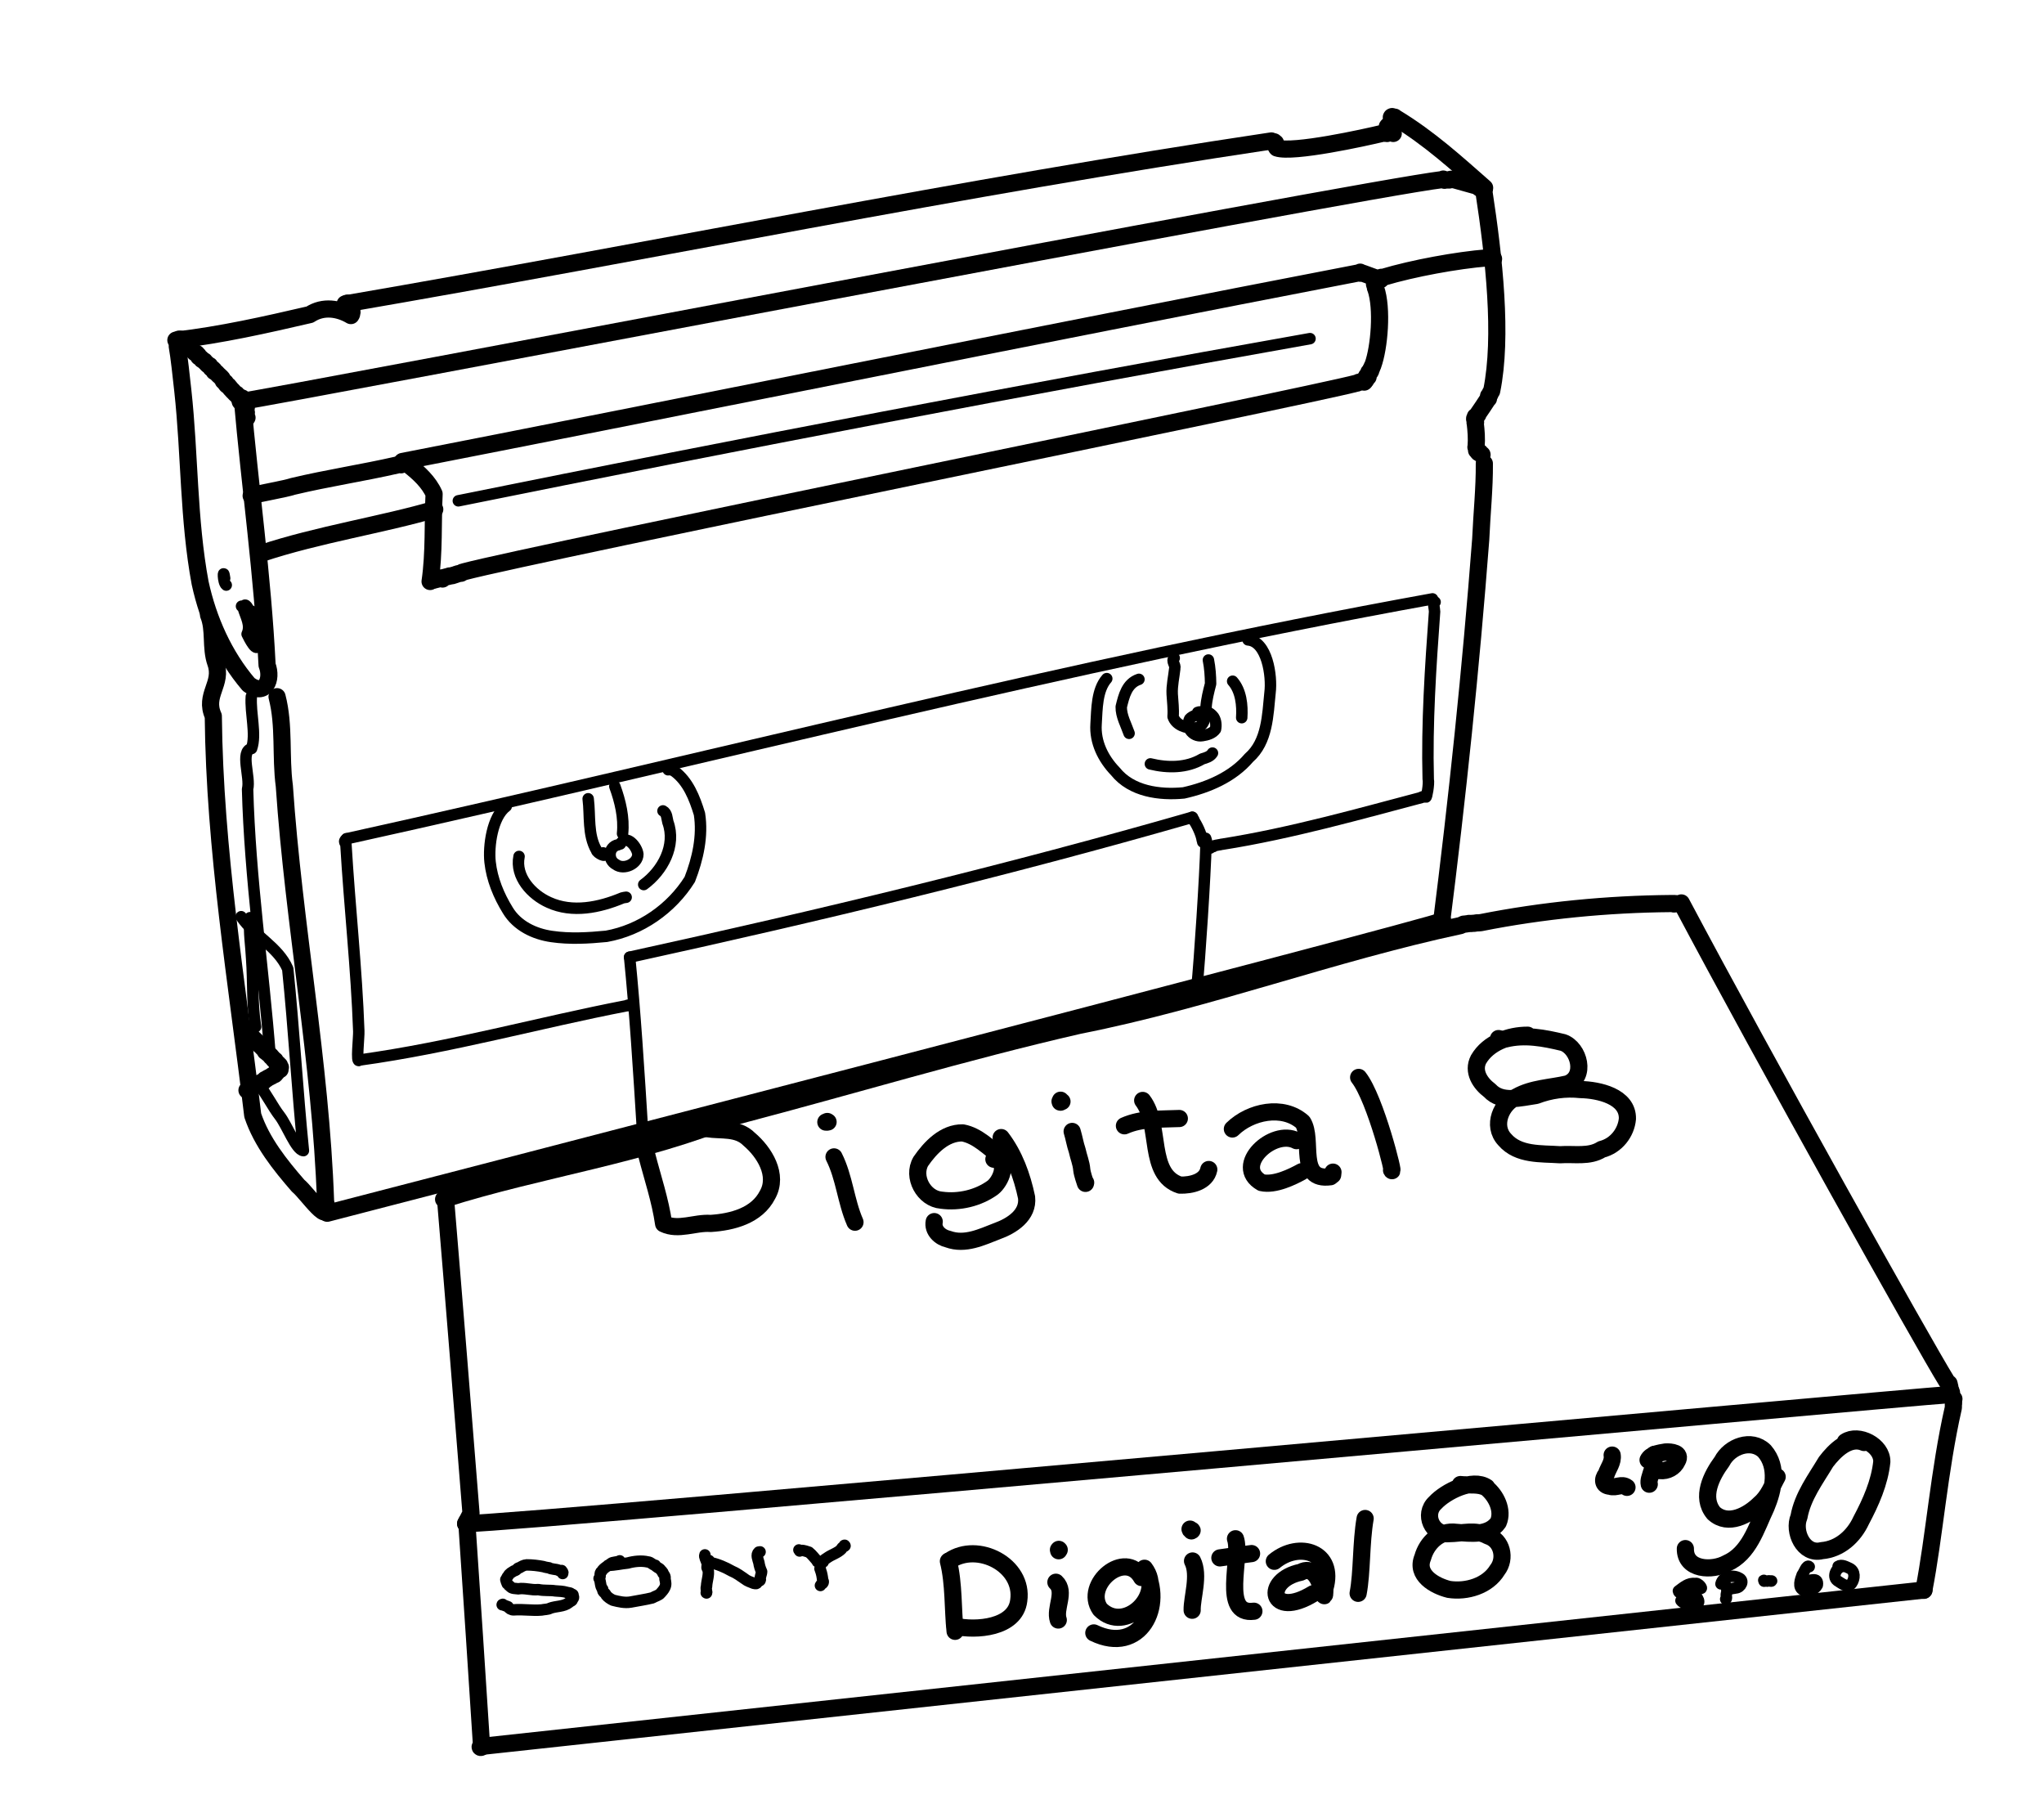 <?xml version="1.0" encoding="UTF-8" standalone="no"?>
<!-- Created by Ashley Blewer - This work is licensed under a Creative Commons Attribution 4.0 International License -->

<svg width="544" height="480" viewBox="0 0 143.933 127" version="1.1" id="svg2490" inkscape:version="1.1.2 (08b2f3d93c, 2022-04-05)" sodipodi:docname="1991-digital8-3.svg"
   xmlns:inkscape="http://www.inkscape.org/namespaces/inkscape"
   xmlns:sodipodi="http://sodipodi.sourceforge.net/DTD/sodipodi-0.dtd"
   xmlns="http://www.w3.org/2000/svg"
   xmlns:svg="http://www.w3.org/2000/svg">
   <sodipodi:namedview id="namedview2492" pagecolor="#ffffff" bordercolor="#666666" borderopacity="1.0" inkscape:pageshadow="2" inkscape:pageopacity="0.0" inkscape:pagecheckerboard="0" inkscape:document-units="mm" showgrid="false" units="px" inkscape:zoom="0.90583674" inkscape:cx="279.29978" inkscape:cy="194.84747" inkscape:window-width="1848" inkscape:window-height="1136" inkscape:window-x="72" inkscape:window-y="27" inkscape:window-maximized="1" inkscape:current-layer="layer1" />
   <defs id="defs2487" />
   <g inkscape:label="Layer 1" inkscape:groupmode="layer" id="layer1">
      <g id="g2405" transform="matrix(0.308,0,0,0.308,-191.911,-22.687)">
         <g id="g1564" transform="matrix(0.909,0,0,-0.909,50.818,47.67)" style="stroke-width:1.101">
            <path d="m 674.621,-113.863 0.008,-0.004 0.019,-0.004 h 0.032 l 0.035,-0.004 0.027,-0.004 h 0.039 l 0.004,-0.004 h 0.004 l -0.004,0.004 h -0.008 0.012 v -0.004 l -0.004,0.004 v 0.008 h -0.019 0.015 l 0.008,-0.008 v -0.043 l -0.027,-0.016 -0.012,0.016 h 0.012 l 0.008,0.008 0.003,0.012 0.004,0.023 0.063,-0.027 h 0.058 -0.031 l -0.004,0.031 -0.019,-0.02 0.008,-0.054 -0.059,0.031 -0.02,-0.035 0.024,-0.004 0.008,-0.031 0.027,-0.059 0.004,0.035 0.004,0.028 -0.028,0.004 -0.027,0.007 0.031,0.008 0.008,0.063 0.008,0.031 0.016,-0.031 0.015,-0.012 0.008,-0.012 0.012,-0.054 h 0.004 l 0.004,0.003 0.011,-0.011 0.012,-0.004 0.004,-0.016 0.016,-0.027 0.027,-0.055 0.039,-0.031 h 0.012 l -0.02,-0.055 0.035,-0.019 0.078,-0.035 0.059,-0.012 0.027,0.062 h 0.032 l 0.074,-0.086 0.07,-0.05 0.008,-0.032 0.031,-0.023 0.035,-0.059 0.039,-0.05 0.008,0.007 0.051,-0.027 0.063,-0.016 0.023,-0.027 0.035,-0.062 h 0.063 l 0.066,-0.059 0.07,-0.039 0.016,-0.039 0.023,-0.004 0.04,-0.035 0.046,-0.071 0.067,-0.027 0.09,-0.031 0.043,-0.043 v -0.043 l 0.031,-0.051 0.027,-0.066 0.051,-0.055 -0.063,-0.027 0.02,-0.039 0.102,-0.032 0.078,-0.058 0.074,-0.074 0.051,-0.024 0.07,-0.027 0.055,-0.035 0.027,-0.028 0.047,-0.035 0.039,0.024 0.035,-0.032 0.031,-0.086 0.039,-0.027 0.036,-0.031 0.078,-0.031 0.047,-0.102 0.062,-0.094 0.063,-0.023 0.043,-0.039 0.039,-0.055 0.05,-0.055 0.082,-0.07 0.075,0.023 0.05,-0.039 0.055,-0.121 0.031,-0.086 0.047,-0.07 0.063,-0.055 0.066,-0.066 0.067,-0.012 0.058,-0.043 0.106,-0.082 0.089,-0.054 0.055,-0.082 0.059,-0.079 0.066,-0.054 0.047,-0.028 0.016,-0.043 0.07,-0.05 0.086,-0.055 0.066,-0.121 0.098,-0.024 0.066,-0.027 0.168,-0.078 0.121,-0.082 v -0.055 l 0.047,-0.043 0.047,-0.051 0.051,-0.085 0.059,-0.079 0.097,-0.062 0.09,-0.051 0.004,-0.074 0.039,-0.109 0.047,-0.083 0.047,-0.023 -0.028,-0.066 0.047,-0.047 0.102,-0.051 0.078,-0.043 0.086,-0.051 0.066,-0.062 0.055,-0.059 0.074,-0.055 0.067,-0.054 0.132,-0.117 0.047,-0.059 0.071,-0.055 -0.047,-0.039 0.031,-0.043 0.094,-0.043 0.074,-0.058 0.086,-0.059 0.062,-0.051 0.071,-0.039 0.047,-0.031 0.039,-0.043 0.054,-0.035 0.055,0.019 0.07,-0.027 0.043,-0.086 0.063,-0.051 0.023,-0.027 0.039,-0.062 0.055,-0.067 0.035,-0.051 0.047,-0.054 0.082,-0.063 0.074,-0.051 0.028,-0.054 0.05,-0.071 0.043,-0.035 0.059,-0.004 0.063,-0.058 -0.012,-0.051 0.019,-0.035 0.071,-0.043 0.066,-0.078 0.078,-0.028 0.059,-0.047 0.183,-0.066 0.133,-0.059 -0.023,-0.05 0.043,-0.063 0.027,-0.055 0.035,-0.054 0.055,-0.047 0.012,-0.039 0.05,-0.051 0.078,-0.066 0.043,-0.145 0.075,-0.082 0.05,0.02 0.024,-0.055 0.055,-0.039 0.086,-0.039 0.074,-0.031 0.058,-0.012 0.055,-0.043 0.059,-0.082 0.062,-0.067 0.074,-0.046 0.067,-0.055 0.047,-0.149 0.066,-0.125 0.055,0.008 -0.086,-0.047 0.004,-0.074 0.144,-0.047 0.059,-0.074 0.086,0.012 0.054,-0.02 0.075,-0.082 0.074,-0.066 0.051,-0.039 0.039,-0.031 0.039,-0.016 0.043,-0.051 0.035,-0.086 0.043,-0.031 0.035,-0.031 0.066,-0.051 0.059,-0.059 0.039,-0.066 0.055,-0.066 0.07,-0.028 0.063,-0.07 0.031,-0.067 0.066,-0.058 0.059,-0.012 0.062,-0.047 0.078,-0.082 0.071,-0.066 0.047,-0.074 0.058,-0.067 0.063,-0.015 0.074,-0.063 0.082,-0.129 0.109,-0.086 0.063,-0.078 0.035,-0.066 0.063,-0.129 0.062,-0.145 0.074,-0.066 0.039,-0.078 -0.015,-0.071 0.043,-0.086 0.097,-0.066 0.078,-0.059 0.086,-0.039 0.063,-0.074 0.117,-0.078 0.086,-0.066 0.012,-0.071 0.031,-0.062 0.039,-0.012 0.043,-0.035 0.016,-0.094 -0.032,-0.062 0.047,-0.059 0.102,-0.058 0.054,-0.133 0.083,-0.071 0.039,0.012 0.023,-0.043 0.051,-0.055 0.078,-0.031 0.047,-0.039 0.062,0.024 0.039,-0.024 0.008,-0.09 0.078,-0.07 0.086,-0.051 0.039,-0.062 0.11,-0.157 0.066,-0.039 0.012,-0.043 0.023,-0.054 0.071,-0.055 0.058,-0.062 0.047,-0.067 0.039,-0.043 0.031,-0.062 0.063,-0.063 0.078,-0.066 0.051,-0.047 0.043,-0.024 0.047,-0.039 0.054,-0.082 0.043,-0.066 0.031,-0.059 0.063,-0.062 0.066,-0.008 0.059,-0.078 0.059,-0.098 0.054,-0.039 0.043,-0.051 0.059,-0.058 0.058,-0.078 0.09,-0.082 0.078,-0.055 0.036,-0.047 0.035,-0.066 0.047,-0.059 0.086,-0.062 0.066,0.046 0.09,-0.015 0.062,-0.117 0.035,-0.071 0.043,-0.039 0.079,-0.047 0.07,-0.097 0.082,-0.059 0.058,-0.027 0.016,-0.059 -0.082,-0.054 0.035,-0.047 0.141,-0.051 0.07,-0.078 0.059,-0.047 0.051,-0.035 0.105,-0.051 0.09,-0.043 0.012,-0.047 0.031,-0.035 0.039,0.043 0.051,-0.016 -0.016,-0.093 0.031,-0.063 0.075,-0.051 0.027,-0.066 0.07,-0.063 0.074,-0.046 0.055,-0.024 0.059,-0.047 0.047,-0.035 0.039,-0.031 0.015,-0.055 h 0.031 l 0.024,0.024 0.008,-0.055 0.058,-0.055 0.039,-0.035 -0.004,-0.004 h 0.004 v -0.016 l -0.004,-0.015 -0.023,-0.028 0.031,-0.05 0.016,-0.059 0.027,-0.07 h 0.008 l 0.004,-0.016 0.019,-0.035 0.04,-0.027 0.015,-0.008 0.012,-0.027 0.008,-0.036 0.039,-0.046 0.051,-0.043 0.007,-0.059 0.008,-0.047 0.008,0.027 0.008,-0.027 0.023,-0.101 -0.035,-0.043 -0.019,-0.063 0.07,-0.051 0.023,-0.09 0.016,-0.113 0.012,-0.051 0.004,-0.031 -0.043,-0.031 0.015,-0.035 0.055,-0.028 0.035,0.071 0.043,-0.008 0.027,-0.074 0.055,-0.059 0.035,-0.035 0.012,-0.043 0.012,-0.059 0.023,-0.023 0.008,-0.031 0.004,-0.051 -0.059,-0.031 -0.027,-0.024 0.031,-0.039 0.004,-0.035 v 0.023 -0.011 l 0.109,-0.051 0.059,-0.039 -0.066,-0.031 -0.016,-0.063 h -0.012 l -0.015,0.016 -0.008,-0.043 v -0.039 l -0.004,-0.055 v -0.113 l -0.016,-0.047 0.012,-0.051 v -0.055 l 0.02,-0.066 0.003,-0.055 -0.007,-0.109 -0.004,-0.082 0.015,-0.004 0.004,-0.047 0.004,-0.062 0.02,-0.051 0.008,-0.031 0.003,-0.024 0.008,-0.062 0.02,-0.079 0.051,-0.054 -0.016,-0.071 -0.02,-0.05 -0.007,-0.016 -0.004,-0.031 -0.008,-0.07 -0.047,-0.036 -0.031,-0.05 0.047,-0.059 -0.012,-0.051 0.004,-0.078 0.004,-0.059 0.019,-0.043 0.055,-0.058 0.023,-0.063 -0.027,-0.039 -0.004,0.036 -0.004,-0.004 0.012,-0.082 -0.078,-0.063 -0.055,-0.035 0.055,-0.039 0.008,-0.055 0.031,-0.086 0.012,-0.054 -0.047,-0.016 v -0.02 l 0.039,-0.031 v 0.047 l 0.011,-0.004 0.012,-0.051 0.129,-0.035 0.055,-0.023 -0.059,-0.02 -0.008,-0.015 -0.015,0.003 -0.02,-0.003 0.004,-0.012 -0.023,-0.016 -0.016,-0.019 -0.012,-0.008 -0.023,-0.031 -0.012,0.004 -0.015,0.003 0.058,-0.023 0.043,-0.02 -0.062,-0.007 -0.036,-0.051 -0.019,-0.012 -0.012,0.016 -0.011,-0.02" style="fill:none;stroke:#000000;stroke-width:4.318;stroke-linecap:round;stroke-linejoin:round;stroke-miterlimit:10;stroke-dasharray:none;stroke-opacity:1" id="path1566" />
         </g>
         <g id="g1568" transform="matrix(0.909,0,0,-0.909,50.818,47.67)" style="stroke-width:1.101">
            <path d="m 674.148,-115.68 c 0.467,-2.537 1.005,-7.638 1.391,-11.128 1.765,-16.103 1.383,-32.44 4.359,-48.397 2.025,-9.28 6.014,-18.252 12.207,-25.502 4.134,-3.16 6.028,1.297 4.63,4.861 -1.105,22.351 -4.282,44.712 -6.222,66.877 l -0.097,0.115 0.062,0.174" style="fill:none;stroke:#000000;stroke-width:4.318;stroke-linecap:round;stroke-linejoin:round;stroke-miterlimit:10;stroke-dasharray:none;stroke-opacity:1" id="path1570" />
         </g>
         <g id="g1572" transform="matrix(0.909,0,0,-0.909,50.818,47.67)" style="stroke-width:1.101">
            <path d="m 699.242,-203.785 c 1.901,-7.302 0.833,-14.987 1.828,-22.43 2.373,-34.92 9.154,-69.437 10.369,-104.445 1.684,-7.338 -4.772,2.239 -6.87,3.87 -4.605,5.298 -9.192,11.028 -11.446,17.74 -3.973,33.376 -9.586,66.695 -9.916,100.392 -2.427,5.348 2.472,8.085 0.62,13.345 -1.39,3.947 -0.269,8.271 -1.811,12.068" style="fill:none;stroke:#000000;stroke-width:4.318;stroke-linecap:round;stroke-linejoin:round;stroke-miterlimit:10;stroke-dasharray:none;stroke-opacity:1" id="path1574" />
         </g>
         <g id="g1576" transform="matrix(0.909,0,0,-0.909,50.818,47.67)" style="stroke-width:1.101">
            <path d="m 691.152,-287.688 0.004,0.004 h -0.008 l -0.046,0.02 -0.063,0.043 -0.055,0.043 -0.019,0.039 -0.078,0.019 -0.11,0.012 -0.011,0.008 h 0.027 l 0.004,0.016 0.004,0.023 0.004,0.004 h -0.024 l -0.008,0.004 0.082,-0.004 0.032,-0.008 0.023,-0.008 h 0.02 l 0.086,-0.019 0.074,-0.008 -0.035,-0.008 0.007,-0.023 v 0.008 -0.008 l -0.078,-0.008 -0.011,-0.012 0.054,-0.019 0.02,-0.008 h 0.015 l 0.012,0.004 0.02,-0.008 0.148,-0.039 0.024,-0.016 -0.047,-0.027 0.031,-0.031 0.027,-0.032 0.047,-0.054 -0.094,-0.039 0.02,-0.051 0.156,-0.067 0.125,-0.097 0.106,-0.086 0.078,-0.063 0.113,-0.082 0.082,-0.082 0.063,-0.074 0.101,-0.066 0.082,-0.086 0.078,-0.078 0.055,-0.067 0.09,-0.078 0.074,-0.07 0.047,-0.067 0.07,-0.074 0.078,-0.066 0.082,-0.078 0.098,-0.067 0.074,-0.093 0.051,-0.09 0.09,-0.055 0.066,-0.059 0.063,-0.074 0.058,-0.078 0.09,-0.066 0.098,-0.075 0.078,-0.101 0.102,-0.09 0.093,-0.09 0.079,-0.094 0.101,-0.089 0.125,-0.09 0.106,-0.125 0.089,-0.125 0.09,-0.106 0.106,-0.097 0.015,-0.102 0.063,-0.113 0.144,-0.094 0.129,-0.121 0.098,-0.094 0.09,-0.082 0.105,-0.098 0.133,-0.109 0.113,-0.101 0.067,-0.079 0.082,-0.074 0.082,-0.082 0.07,-0.086 0.094,-0.097 0.18,-0.086 0.128,-0.118 0.012,-0.105 0.082,-0.125 0.098,-0.102 0.09,-0.089 -0.012,-0.118 0.066,-0.105 0.168,-0.098 0.137,-0.101 0.117,-0.114 0.114,-0.105 0.14,-0.098 0.149,-0.109 0.109,-0.106 0.086,-0.089 0.105,-0.102 0.102,-0.109 0.129,-0.102 0.019,-0.09 0.067,-0.093 0.14,-0.098 0.11,-0.121 0.09,-0.102 0.066,-0.086 0.106,-0.086 0.082,-0.093 0.015,-0.071 0.043,-0.043 0.051,-0.047 0.07,-0.035 0.043,-0.047 0.086,-0.054 0.09,-0.032 v -0.054 l 0.039,-0.071 0.043,-0.039 0.027,-0.058 0.063,-0.063 0.035,-0.062 0.016,-0.055 0.035,-0.043 0.043,-0.051 0.035,-0.043 -0.02,-0.031 0.008,-0.058 0.074,-0.055 0.047,-0.051 0.043,-0.043 0.035,-0.016 0.032,-0.023 0.093,-0.039 0.082,-0.012 -0.003,-0.019 0.023,-0.028 h 0.008 l 0.015,-0.015 -0.027,-0.02 0.008,-0.027 0.051,-0.035 0.015,-0.043 0.039,-0.012 0.008,-0.019 0.028,-0.012 0.035,-0.024 0.015,-0.027 -0.019,-0.008 0.039,-0.047 0.008,-0.015 0.027,-0.008 0.078,-0.004 h 0.008 l -0.043,-0.012 -0.023,-0.047 -0.114,-0.004 -0.051,-0.023 0.079,-0.004 0.015,-0.027 0.012,-0.031 0.012,-0.012 0.07,-0.008 0.074,-0.008 -0.015,-0.015 -0.024,-0.008 v 0.004 l -0.004,0.007 -0.004,-0.003 h -0.035 l -0.015,0.015 0.007,0.008 0.004,0.008 0.008,-0.008 -0.012,-0.02 -0.004,-0.019 0.016,0.008 v -0.02 l 0.004,-0.023 0.016,-0.016 0.015,-0.039 0.004,-0.023 0.02,-0.028 0.027,-0.035 0.094,-0.019 0.043,-0.039 -0.032,-0.028 v -0.015 l -0.003,-0.016 -0.004,-0.008 -0.039,-0.008 h -0.063 l -0.012,-0.004 h 0.024 l 0.004,0.016 0.008,0.016 h 0.156 l 0.023,-0.024 -0.121,0.004 0.012,0.012 -0.012,0.019 -0.012,0.036 h -0.035 l 0.055,-0.028 -0.008,0.004 -0.019,0.02 -0.098,-0.016 -0.039,-0.047 0.058,-0.012 -0.011,-0.007 0.004,-0.02 0.004,-0.004 0.046,-0.012 0.114,0.012 -0.024,-0.019 -0.07,-0.02 0.004,-0.008 -0.008,-0.004 -0.016,-0.027 -0.086,-0.019 -0.058,-0.012 0.027,-0.012 h 0.004 l 0.004,-0.004 -0.004,-0.015 -0.004,-0.032 0.016,-0.015 0.008,-0.028 0.004,-0.023 0.007,-0.024 0.032,-0.007 0.039,-0.028 -0.016,-0.007 -0.012,-0.004 -0.004,-0.024 -0.003,-0.012 -0.004,-0.015 v -0.024 l -0.016,-0.007 -0.027,-0.02 0.004,-0.008 -0.004,-0.015 -0.004,-0.02 0.015,-0.004 -0.019,-0.008 -0.031,-0.027 0.019,-0.008 h -0.015 0.003 l 0.145,-0.023 0.074,-0.004 -0.097,0.012 -0.055,-0.016 -0.039,-0.012 -0.031,0.008 h -0.067 l -0.121,-0.016 -0.031,-0.035 0.019,-0.039 -0.062,-0.086 -0.02,-0.027 0.032,-0.051 -0.004,-0.062 -0.063,-0.047 -0.051,-0.047 -0.047,-0.035 -0.039,-0.039 -0.043,-0.039 v -0.02 l -0.039,-0.027 -0.05,-0.067 -0.02,-0.058 -0.039,-0.035 -0.055,-0.055 -0.07,-0.039 -0.051,-0.039 -0.011,-0.051 -0.028,-0.02 -0.012,-0.035 -0.031,-0.023 -0.012,-0.043 -0.007,-0.024 -0.028,-0.031 -0.043,-0.027 -0.047,-0.024 -0.035,-0.027 -0.019,-0.039 -0.012,-0.039 -0.051,-0.012 -0.086,-0.004 -0.05,-0.039 -0.059,-0.008 -0.055,-0.019 -0.07,-0.024 -0.086,-0.019 -0.109,-0.082 -0.075,-0.043 -0.089,-0.039 -0.016,-0.043 -0.004,-0.047 -0.082,-0.055 -0.129,-0.043 -0.101,-0.043 -0.11,-0.062 -0.121,-0.067 -0.117,-0.066 -0.125,-0.051 -0.113,-0.043 -0.11,-0.074 -0.117,-0.062 -0.125,-0.086 -0.059,-0.094 -0.199,-0.07 -0.215,-0.075 -0.027,-0.078 -0.074,-0.058 -0.078,-0.051 -0.074,-0.055 0.015,-0.07 -0.039,-0.082 -0.156,-0.063 -0.117,-0.05 -0.071,-0.051 -0.074,-0.051 -0.101,-0.035 -0.141,-0.031 -0.078,-0.055 -0.039,-0.063 -0.071,-0.05 -0.078,-0.059 -0.074,-0.035 -0.047,-0.004 -0.047,0.016 -0.078,-0.02 -0.082,-0.016 -0.074,-0.019 -0.074,-0.016 -0.051,-0.019 -0.055,-0.016 -0.086,-0.035 -0.113,-0.063 -0.105,-0.039 -0.082,-0.058 -0.055,-0.059 -0.031,-0.039 -0.075,-0.062 -0.113,-0.063 -0.101,-0.031 -0.075,-0.039 -0.054,-0.051 -0.125,-0.078 -0.059,-0.035 -0.07,-0.047 -0.063,-0.039 -0.062,-0.031 -0.024,-0.039 h 0.11 l -0.032,-0.024 -0.144,-0.027 -0.07,-0.067 -0.059,-0.031 -0.047,-0.015 -0.129,-0.024 -0.101,0.012 0.019,-0.02 -0.004,-0.027 -0.015,-0.02 -0.032,-0.011 0.071,-0.024 -0.039,-0.043 -0.149,-0.015 -0.004,-0.016 -0.023,-0.004 -0.031,-0.004 -0.036,-0.019 -0.07,-0.028 -0.066,-0.019 -0.024,-0.016 -0.019,-0.012 -0.02,-0.019 -0.031,-0.024 -0.023,-0.031 -0.047,-0.035 -0.055,-0.039 -0.012,-0.008 -0.011,-0.012 -0.004,-0.011 0.007,-0.02 0.032,-0.039 0.015,-0.039 -0.058,-0.019 -0.043,-0.012 -0.016,-0.004 -0.012,0.004 -0.003,-0.024 -0.024,-0.004 -0.035,-0.003 h -0.016 l -0.023,-0.008 -0.012,-0.012 h -0.098 l 0.012,-0.027 -0.019,-0.008 -0.008,0.012 -0.02,0.004 -0.011,0.007" style="fill:none;stroke:#000000;stroke-width:4.318;stroke-linecap:round;stroke-linejoin:round;stroke-miterlimit:10;stroke-dasharray:none;stroke-opacity:1" id="path1578" />
         </g>
         <g id="g1580" transform="matrix(0.909,0,0,-0.909,50.818,47.67)" style="stroke-width:1.101">
            <path d="m 673.797,-114.129 c 11.362,1.318 22.572,3.851 33.689,6.432 3.411,2.25 7.353,1.516 10.332,-0.247 0.706,1.017 -0.025,2.466 -0.896,3.129" style="fill:none;stroke:#000000;stroke-width:4.318;stroke-linecap:round;stroke-linejoin:round;stroke-miterlimit:10;stroke-dasharray:none;stroke-opacity:1" id="path1582" />
         </g>
         <g id="g1584" transform="matrix(0.909,0,0,-0.909,50.818,47.67)" style="stroke-width:1.101">
            <path d="m 716.379,-105.008 c 77.686,13.372 154.974,29.307 232.941,40.973" style="fill:none;stroke:#000000;stroke-width:4.318;stroke-linecap:round;stroke-linejoin:round;stroke-miterlimit:10;stroke-dasharray:none;stroke-opacity:1" id="path1586" />
         </g>
         <g id="g1588" transform="matrix(0.909,0,0,-0.909,50.818,47.67)" style="stroke-width:1.101">
            <path d="m 950.367,-64.527 -0.019,0.004 -0.047,0.003 -0.078,0.012 -0.071,0.035 -0.058,0.051 -0.024,0.016 -0.004,0.008 -0.004,0.062 0.004,0.027 v 0.02 l -0.031,0.035 -0.004,-0.027 -0.019,-0.031 -0.012,-0.032 -0.008,-0.023 0.028,-0.012 0.05,-0.019 0.02,0.015 0.055,-0.031 0.046,-0.035 0.036,-0.02 0.031,-0.023 0.023,-0.02 0.02,-0.039 0.07,-0.043 0.031,-0.058 0.043,-0.063 0.02,-0.039 -0.024,-0.035 -0.011,-0.031 -0.047,-0.012 -0.024,-0.008 -0.023,-0.023 -0.012,-0.024 0.024,-0.043 0.011,-0.047 0.043,-0.023 0.047,-0.031 0.043,-0.078 0.043,-0.075 -0.004,-0.074 -0.011,-0.07 0.019,-0.02 -0.051,-0.043 0.004,0.028 -0.015,-0.032 -0.012,-0.003 0.047,-0.028 0.023,-0.066 0.047,-0.055 0.02,-0.035 0.027,-0.074 0.016,-0.059 0.046,-0.043 0.036,-0.043 c 4.031,-1.355 22.015,2.594 26.73,3.731 l 0.004,-0.004 0.035,-0.004 0.055,-0.008 0.039,-0.004 0.055,0.012 0.043,-0.016 0.082,-0.004 0.07,-0.004 h 0.055 l 0.043,0.016 -0.02,0.004 v -0.012 l 0.023,-0.019 h -0.035 l 0.004,0.062 -0.008,0.031 -0.011,0.028 0.007,0.023 0.012,-0.043 0.125,-0.015 0.063,-0.047 h 0.058 l 0.051,-0.012 -0.039,-0.008 0.016,0.024 -0.004,0.011 0.015,0.032 0.012,0.015 0.031,0.012 -0.008,0.027 v -0.054 l -0.054,-0.024 0.023,-0.043 0.012,-0.008 v -0.011 l 0.066,0.011 0.016,0.032 0.016,0.004 0.035,0.004 0.011,-0.032 0.028,-0.031 0.035,-0.02 0.008,-0.011 0.019,0.031 -0.023,0.012 -0.012,0.015 0.008,0.008 -0.004,-0.019 h 0.059 l 0.004,0.031 0.007,0.027 V -62 l 0.02,-0.016 0.023,-0.015 0.02,-0.016 0.015,-0.015 0.008,0.035 0.008,0.027 h 0.012 l 0.012,0.012 0.011,-0.016 0.02,-0.012 0.012,0.012 0.031,0.012 0.012,0.043 0.007,0.008 0.024,0.019 0.008,0.02 0.007,-0.02 0.024,-0.008 -0.028,0.004 -0.007,-0.023 -0.039,-0.004 0.039,-0.004 h 0.007 l 0.059,-0.004 0.035,0.008 h 0.031 l 0.036,0.012 h -0.039 l 0.023,0.003 0.031,0.004 h -0.004 l -0.004,0.063 0.012,0.035 v 0.035 l 0.004,0.031 0.024,-0.058 0.093,-0.024 0.055,-0.035 0.062,-0.023 0.055,0.004 0.008,-0.012 0.051,-0.008 0.023,-0.012 0.039,-0.031 0.043,-0.015 0.063,-0.008 0.086,-0.012 0.058,0.02 0.063,-0.016 v -0.004 h 0.031 l 0.023,0.008 0.051,-0.004 h 0.055 l 0.039,-0.012 0.031,-0.015 0.047,-0.055 0.024,-0.043 0.031,-0.023 h 0.011 l -0.019,0.043 -0.004,-0.016 -0.008,-0.008 -0.011,-0.004 -0.012,0.004 h -0.012 l -0.027,0.02 -0.016,0.023 -0.027,0.039 -0.016,0.031 -0.008,0.012 -0.008,0.004 h -0.003 l 0.011,0.008 v 0.035 l 0.008,-0.047 -0.016,-0.035 -0.007,-0.023 -0.004,0.003 -0.004,0.02 -0.004,0.031 v 0.035 l 0.004,0.02 0.004,0.008 -0.004,-0.012 0.031,0.008 -0.035,-0.008 -0.016,0.043 v -0.004 l -0.019,0.008 -0.008,0.008 0.008,-0.004 0.054,-0.008 h 0.036 l 0.027,-0.008 h 0.016 l -0.043,0.004 -0.016,-0.008 h -0.023 l -0.02,-0.019 -0.019,0.035 -0.036,0.015 -0.015,0.024 -0.008,0.016 -0.016,-0.024 -0.004,-0.004 -0.003,-0.015 -0.004,0.003 -0.012,0.032 -0.008,0.031 -0.027,0.023 -0.024,0.016 -0.031,-0.004 -0.031,0.024 -0.031,0.027 -0.028,0.043 -0.031,0.051 -0.02,0.043 -0.027,0.027 -0.027,0.047 -0.035,0.047 -0.032,0.058 -0.062,0.086 -0.028,0.035 -0.035,0.02 -0.031,0.012 -0.031,0.004 -0.012,0.027 0.008,0.027 0.023,0.043 0.02,-0.015 0.004,0.011 -0.008,0.004 -0.035,0.012 -0.043,0.09 -0.113,0.078 -0.067,0.09 -0.074,0.066 -0.043,0.031 v 0.028 l -0.035,0.019 0.043,0.02 0.015,0.035 0.004,-0.016 0.008,0.004 -0.066,-0.008 -0.035,-0.007 -0.012,0.043 -0.047,0.035 -0.027,0.07 -0.016,0.055 -0.031,0.027 -0.008,-0.008 -0.008,0.02 -0.027,0.004 -0.004,0.019 -0.016,0.012 -0.019,0.004 0.008,0.015 -0.024,0.004 0.024,0.012 0.031,0.024 v 0.007 l 0.015,0.008 h -0.027 v -0.035 l 0.027,-0.004 0.004,-0.019 0.028,0.039 -0.02,0.019 v 0.031 l 0.004,-0.043 v -0.031 0.028 l 0.004,0.007 0.008,0.004 0.004,0.016 0.027,0.012 0.008,-0.012 0.012,-0.012 v 0.031 l 0.003,0.012 0.024,0.008 0.019,-0.008 -0.007,0.016 0.004,0.019 v 0.039 l -0.036,0.028 0.008,-0.028 v -0.015 l 0.028,-0.004 h 0.039 l 0.007,0.039 0.032,0.008 0.074,0.019 0.047,-0.039 0.051,-0.015 h 0.027 l 0.015,-0.008 0.024,0.054 -0.024,0.043 0.016,0.051 0.027,0.047 0.043,0.031 0.071,0.024 0.074,0.015 0.074,0.032 0.059,0.046 0.066,-0.007 0.059,0.023 0.043,0.004 h 0.05 l 0.059,0.082 v 0.047 l 0.047,0.074 0.039,0.031" style="fill:none;stroke:#000000;stroke-width:4.318;stroke-linecap:round;stroke-linejoin:round;stroke-miterlimit:10;stroke-dasharray:none;stroke-opacity:1" id="path1590" />
         </g>
         <g id="g1592" transform="matrix(0.909,0,0,-0.909,50.818,47.67)" style="stroke-width:1.101">
            <path d="m 979.504,-58.078 v -0.016 l 0.012,-0.004 0.015,0.078 0.02,0.024 0.015,0.031 0.008,-0.015 0.016,-0.008 0.012,-0.008 0.007,-0.008 0.024,0.031 0.008,0.043 0.039,0.016 0.008,0.004 h 0.011 l 0.012,-0.02 -0.008,-0.004 0.012,0.004 v 0.02 -0.004 l 0.039,-0.004 0.023,-0.027 0.075,-0.012 0.043,-0.039 h 0.05 l 0.063,0.004 -0.016,-0.008 h 0.051 l 0.031,-0.039 0.043,-0.031 0.047,0.023 0.063,-0.012 0.07,0.004 0.062,0.004 0.047,-0.066 0.098,-0.051 0.074,-0.059 c 8.422,-5.089 15.348,-11.418 22.383,-17.593" style="fill:none;stroke:#000000;stroke-width:4.318;stroke-linecap:round;stroke-linejoin:round;stroke-miterlimit:10;stroke-dasharray:none;stroke-opacity:1" id="path1594" />
         </g>
         <g id="g1596" transform="matrix(0.909,0,0,-0.909,50.818,47.67)" style="stroke-width:1.101">
            <path d="m 1001.758,-75.938 0.039,-0.007 0.176,-0.028 0.218,-0.074 0.239,-0.035 0.16,-0.027 0.105,0.066 0.11,-0.059 0.054,-0.101 0.032,0.004 0.015,0.023 v 0.055 l -0.01,0.008 -0.011,-0.008 v 0.008 l -0.016,0.015 -0.019,-0.004 -0.043,0.004 -0.071,0.055 -0.039,0.035 v -0.027 l -0.015,-0.004 h -0.024 l -0.015,0.031 0.082,-0.012 0.043,0.036 -0.094,-0.016 -0.02,-0.059 -0.019,-0.027 v -0.019 l -0.024,-0.024 -0.023,-0.074 0.012,-0.082 0.031,0.008 v 0.031 -0.07 l 0.023,-0.079 0.035,-0.074 0.032,0.102 -0.028,0.012 0.016,-0.129 0.066,-0.032 0.01,-0.07 -0.01,-0.086 c 2.559,-16.656 4.743,-36.574 1.977,-50.172 l -0.016,-0.004 -0.019,-0.031 -0.01,-0.039 0.016,-0.043 -0.036,-0.047 -0.027,0.016 -0.016,-0.004 -0.023,-0.055 -0.012,-0.054 -0.051,-0.055 -0.031,-0.039 -0.019,-0.051 -0.032,-0.051 -0.035,-0.047 -0.015,-0.043 -0.024,-0.031 -0.011,-0.039 -0.02,-0.101 -0.012,-0.079 -0.011,0.028 -0.02,-0.035 -0.016,-0.016 -0.011,-0.035 0.027,-0.012 v -0.008 l -0.043,-0.058 -0.031,-0.071 -0.028,-0.074 -0.035,-0.07 -0.105,-0.063 -0.117,-0.09 -0.012,-0.113 -0.027,-0.101 -0.02,-0.094 -0.012,-0.082 -0.031,-0.086 0.055,-0.082 0.015,-0.137 -0.097,-0.09 -0.074,-0.047 c -0.965,-1.519 -1.504,-2.261 -2.442,-3.648 v -0.035 l -0.01,-0.016 -0.047,-0.054 -0.015,-0.043 0.012,-0.012 -0.016,-0.039 0.019,-0.055 -0.027,-0.031 -0.047,-0.028 -0.023,-0.035 -0.016,-0.007 -0.066,-0.047 -0.051,-0.094 -0.051,-0.055 -0.054,-0.058 -0.165,-0.071 -0.128,-0.039 0.062,-0.047 v -0.062 l -0.019,-0.067 -0.028,-0.023 0.039,-0.047 0.067,-0.14 -0.043,-0.036 -0.055,0.047 -0.012,-0.011 -0.01,0.007 -0.011,-0.011 -0.039,0.007 -0.028,0.043 0.012,0.008 v -0.015 0.007 l -0.047,-0.062 -0.051,-0.055 0.024,0.028 v 0.007 0.008 l 0.117,-0.043 -0.012,-0.004 -0.097,-0.019 0.027,-0.043 h 0.027 l 0.012,-0.02 0.043,0.02 -0.059,-0.024 -0.058,-0.031 0.062,0.02 v -0.036 l 0.02,0.004 0.074,0.043 0.012,-0.023 -0.075,-0.02 -0.019,0.024 -0.012,0.008 -0.012,0.019 h -0.01 v -0.004 l -0.012,-0.011 v 0.035 l -0.035,-0.004 -0.031,0.058 0.019,0.004 0.012,-0.047 0.01,-0.015 0.011,-0.004 0.01,-0.008 -0.035,-0.059 -0.031,-0.054 h 0.051 v 0.023 l 0.01,-0.011 0.012,-0.02 0.031,-0.012 0.121,-0.023 0.036,-0.059 -0.051,-0.062 v -0.067 l 0.012,-0.062 v -0.067 l -0.094,-0.066 h -0.039 l 0.047,-0.039 0.011,-0.082 0.012,-0.051 0.01,-0.035 0.031,-0.043 0.035,-0.121 -0.027,-0.051 -0.01,0.008 v -0.051 l -0.023,-0.012 c -0.016,-0.097 -0.063,-0.007 -0.063,-0.007 l 0.031,0.011 c 0.235,-2.097 0.395,-3.918 0.223,-6.062 l -0.043,-0.082 0.07,-0.094 0.012,-0.086 0.035,-0.078 0.028,-0.07 0.082,-0.098 0.019,-0.113 -0.043,-0.043 0.035,-0.051 0.01,-0.043 0.027,-0.039 0.028,-0.035 -0.078,-0.043 -0.063,-0.016 h 0.047 l 0.02,-0.023 0.019,-0.012 0.016,-0.004 0.031,-0.019 0.012,-0.004 0.027,-0.02 0.047,-0.047 0.031,-0.023 0.031,-0.008 0.016,-0.133 0.012,-0.082 0.023,0.086 0.01,-0.012 0.043,0.008 h 0.012 l 0.023,0.004 0.01,0.043 0.012,0.02 v -0.067 l 0.011,-0.015 0.02,-0.016 -0.02,-0.144 0.028,-0.102 0.035,0.07 0.012,-0.015 0.039,0.004 h 0.015 l 0.157,-0.008 0.113,0.004 -0.063,-0.012 0.012,-0.043 -0.016,-0.012 h -0.019 l -0.01,-0.004 -0.012,-0.027 0.024,-0.031 -0.012,0.031 h 0.031 l 0.028,-0.023 0.01,-0.016 0.042,0.004 0.036,-0.012 v -0.039 l 0.031,-0.012 0.023,-0.011 0.012,-0.024 0.024,-0.062 0.031,-0.004 0.043,-0.012 0.039,-0.059 0.019,-0.031 0.012,-0.019 -0.086,0.05 0.012,-0.023 0.094,-0.109 0.027,-0.032 0.027,-0.011 0.028,-0.043 0.058,-0.051 0.016,0.023 -0.024,0.004 v -0.023 l 0.032,0.008 0.046,0.007 -0.031,-0.031 h -0.031 l -0.01,0.02 -0.012,0.023 -0.01,0.02 -0.012,-0.008 -0.023,0.015 -0.036,0.098 0.012,0.028 v -0.055 0.019 l 0.063,-0.007 0.058,-0.102 -0.015,-0.023 -0.012,0.046 0.023,-0.004 0.016,0.012 0.012,0.004 0.01,-0.012 -0.015,0.071" style="fill:none;stroke:#000000;stroke-width:4.318;stroke-linecap:round;stroke-linejoin:round;stroke-miterlimit:10;stroke-dasharray:none;stroke-opacity:1" id="path1598" />
         </g>
         <g id="g1600" transform="matrix(0.909,0,0,-0.909,50.818,47.67)" style="stroke-width:1.101">
            <path d="m 1002.895,-145.148 c 0.056,-6.164 -0.643,-12.766 -0.913,-19.097 -2.483,-32.505 -5.882,-65.028 -9.979,-97.31 0.479,0.134 -0.592,0.002 -0.426,-0.3" style="fill:none;stroke:#000000;stroke-width:4.318;stroke-linecap:round;stroke-linejoin:round;stroke-miterlimit:10;stroke-dasharray:none;stroke-opacity:1" id="path1602" />
         </g>
         <g id="g1604" transform="matrix(0.909,0,0,-0.909,50.818,47.67)" style="stroke-width:1.101">
            <path d="m 711.855,-333.677 c 0,0 280.319,72.599 280.555,73.564" style="fill:none;stroke:#000000;stroke-width:4.318;stroke-linecap:round;stroke-linejoin:round;stroke-miterlimit:10;stroke-dasharray:none;stroke-opacity:1" id="path1606" sodipodi:nodetypes="cc" />
         </g>
         <g id="g1608" transform="matrix(0.909,0,0,-0.909,50.818,47.67)" style="stroke-width:1.101">
            <path d="m 689.984,-129.57 c 12.411,1.777 281.414,53.343 302.375,55.824 l 0.082,0.035 0.071,0.047 0.047,0.043 0.027,-0.067 0.066,-0.027 0.032,-0.051 0.027,-0.031 0.031,-0.023 0.008,-0.004 0.02,0.008 0.019,-0.024 0.031,-0.027 0.02,-0.035 0.027,-0.024 h 0.024 l -0.012,0.012 0.016,0.039 -0.09,0.012 -0.008,0.015 0.008,0.008 0.015,-0.004 0.129,-0.004 h 0.25 l 0.153,0.036 0.136,-0.043 0.125,-0.004 h 0.071 l 0.046,-0.004 0.055,0.031 -0.004,0.02 0.043,-0.012 h 0.055 l 0.078,-0.024 0.137,-0.007 0.101,0.054 0.102,0.012 0.039,0.066 0.074,0.039 0.067,0.008 0.046,0.012 0.071,-0.031 0.07,0.007 0.094,0.012 0.07,-0.039 0.059,-0.012 0.047,-0.027 0.007,-0.016 0.02,0.008 v 0.008 l 0.004,0.016 0.004,0.011 0.008,0.004 0.023,0.004 0.016,-0.027 0.031,0.012 0.035,-0.004 0.031,-0.004 7.012,-1.957" style="fill:none;stroke:#000000;stroke-width:4.318;stroke-linecap:round;stroke-linejoin:round;stroke-miterlimit:10;stroke-dasharray:none;stroke-opacity:1" id="path1610" />
         </g>
         <g id="g1612" transform="matrix(0.909,0,0,-0.909,50.818,47.67)" style="stroke-width:1.101">
            <path d="m 692.731,-153.259 c 1.865,0.571 8.608,1.712 10.489,2.355 8.695,2.075 17.548,3.398 26.261,5.388 0.314,0.046 0.872,0.543 0.954,0.043" style="fill:none;stroke:#000000;stroke-width:4.318;stroke-linecap:round;stroke-linejoin:round;stroke-miterlimit:10;stroke-dasharray:none;stroke-opacity:1" id="path1614" sodipodi:nodetypes="cccc" />
         </g>
         <g id="g1616" transform="matrix(0.909,0,0,-0.909,50.818,47.67)" style="stroke-width:1.101">
            <path d="m 695.301,-167.742 c 14.082,4.703 30.875,7.293 43.601,11.066" style="fill:none;stroke:#000000;stroke-width:4.318;stroke-linecap:round;stroke-linejoin:round;stroke-miterlimit:10;stroke-dasharray:none;stroke-opacity:1" id="path1618" />
         </g>
         <g id="g1620" transform="matrix(0.909,0,0,-0.909,50.818,47.67)" style="stroke-width:1.101">
            <path d="m 732.336,-145.508 c 2.554,-1.995 5.062,-4.283 6.405,-7.289 -0.353,-7.337 0.053,-14.729 -1.007,-22.019" style="fill:none;stroke:#000000;stroke-width:4.318;stroke-linecap:round;stroke-linejoin:round;stroke-miterlimit:10;stroke-dasharray:none;stroke-opacity:1" id="path1622" />
         </g>
         <g id="g1624" transform="matrix(0.909,0,0,-0.909,50.818,47.67)" style="stroke-width:1.101">
            <path d="m 730.762,-144.637 c 61.144,11.926 161.375,32.164 240.633,47.449 l 0.066,0.004 0.066,0.016 0.168,0.016 0.098,-0.118 -0.035,-0.035 0.027,0.075 0.012,0.023 -0.008,0.019 -0.008,0.016 -0.019,0.024 -0.016,-0.075 0.035,-0.019 0.004,0.086 -0.012,-0.012 -0.062,0.012 -0.031,0.011 0.011,0.071 -0.023,0.043 0.008,-0.059 -0.031,-0.012 -0.036,-0.007 0.016,-0.008 0.027,0.015 0.004,-0.007 v -0.032 l 0.004,0.016 0.028,-0.012 -0.043,-0.015 -0.036,-0.051 0.02,0.015 -0.004,0.047 0.043,-0.031 0.039,-0.023 0.02,0.007 h -0.102 l -0.047,0.071 0.098,0.035 0.027,-0.039 0.051,-0.039 0.066,-0.016 0.133,-0.027 0.227,-0.051 0.179,-0.051 0.028,-0.019 0.031,-0.016 0.035,-0.008 0.059,-0.011 -0.012,-0.012 0.004,0.012 4.25,-1.559" style="fill:none;stroke:#000000;stroke-width:4.318;stroke-linecap:round;stroke-linejoin:round;stroke-miterlimit:10;stroke-dasharray:none;stroke-opacity:1" id="path1626" />
         </g>
         <g id="g1628" transform="matrix(0.909,0,0,-0.909,50.818,47.67)" style="stroke-width:1.101">
            <path d="m 976.82,-98.824 v -0.008 l -0.019,0.008 -0.016,0.043 -0.015,0.051 -0.028,0.039 -0.027,0.031 0.031,0.062 v 0.067 l 0.012,-0.035 0.035,0.035 0.019,0.004 0.047,0.019 0.079,0.098 0.074,0.09 0.074,-0.016 0.062,0.008 0.059,0.004 0.059,0.012 0.156,-0.012 c 7.566,2.269 18.656,4.297 26.207,4.894 l 0.016,-0.004 0.093,-0.039 0.211,-0.011 0.196,-0.012 0.164,-0.027 0.136,-0.012 0.243,-0.024 0.269,-0.031 0.063,-0.051 0.058,-0.019 0.039,-0.004 0.039,-0.008 0.055,-0.008" style="fill:none;stroke:#000000;stroke-width:4.318;stroke-linecap:round;stroke-linejoin:round;stroke-miterlimit:10;stroke-dasharray:none;stroke-opacity:1" id="path1630" />
         </g>
         <g id="g1632" transform="matrix(0.909,0,0,-0.909,50.818,47.67)" style="stroke-width:1.101">
            <path d="m 975.266,-100.035 h 0.004 l 0.042,-0.004 0.047,-0.074 -0.043,-0.071 v 0.024 l 0.012,-0.008 0.008,0.012 0.019,-0.008 -0.035,-0.02 -0.004,-0.046 0.043,-0.04 0.008,-0.035 0.004,-0.035 -0.004,-0.012 0.028,-0.023 0.019,0.074 -0.012,-0.019 0.004,-0.094 0.028,-0.066 0.004,-0.051 0.035,-0.028 0.011,-0.015 -0.019,-0.031 -0.008,-0.047 0.012,-0.016 0.015,-0.012 0.02,-0.039 0.008,-0.093 -0.012,-0.004 0.012,0.011 v -0.047 l 0.011,-0.035 0.008,-0.039 -0.027,-0.039 -0.004,-0.012 0.039,-0.003 0.02,-0.043 0.015,-0.09 c 1.762,-5.016 0.883,-14.961 -0.707,-19.274 l -0.035,-0.125 -0.098,-0.129 -0.062,-0.105 -0.02,-0.106 -0.031,-0.156 -0.055,-0.144 -0.066,-0.145 -0.148,-0.113 -0.067,-0.238 0.035,-0.18 -0.082,-0.016 -0.019,-0.097 -0.008,-0.11 -0.063,-0.109 -0.183,-0.039 -0.117,0.015 0.035,-0.07 -0.016,-0.105 -0.043,-0.098 -0.023,-0.078 -0.004,-0.059 -0.027,-0.082 -0.051,-0.117 -0.055,-0.086 -0.031,-0.066 -0.031,-0.063 -0.118,-0.07 -0.183,-0.067 0.019,-0.066 0.035,-0.059 -0.019,-0.046 -0.012,-0.051 -0.012,-0.039 0.254,-0.051 0.09,0.078 -0.187,-0.055 -0.047,-0.128 -0.078,-0.024 -0.02,-0.004 -0.039,0.004 -0.055,0.051 0.012,-0.035 v -0.055 l 0.008,0.023 0.008,0.016 0.023,-0.043 0.016,-0.012 -0.008,0.024 v -0.004 l -0.004,0.012 v 0.015 l 0.047,0.008 0.047,0.051 v 0.047 l -0.016,-0.039 -0.023,-0.051 -0.012,-0.027 0.024,-0.024 -0.071,-0.051 0.012,-0.027 0.035,-0.008 -0.055,-0.039 -0.019,-0.058 -0.008,-0.04 -0.129,-0.039 -0.062,-0.132 0.066,-0.028 -0.027,0.028 0.023,-0.028 -0.012,-0.004 h 0.016 l 0.027,0.004 -0.019,0.086 -0.004,0.051 0.004,-0.059 -0.024,-0.031 -0.019,-0.027 -0.117,-0.035 -0.086,-0.067 0.062,-0.047 -0.035,0.02 v -0.055 l -0.027,-0.012 -0.031,-0.003 -0.051,-0.012 -0.016,0.054 0.008,0.024 -0.031,-0.012 -0.039,0.02 -0.063,0.027 -0.035,0.039" style="fill:none;stroke:#000000;stroke-width:4.318;stroke-linecap:round;stroke-linejoin:round;stroke-miterlimit:10;stroke-dasharray:none;stroke-opacity:1" id="path1634" />
         </g>
         <g id="g1636" transform="matrix(0.909,0,0,-0.909,50.818,47.67)" style="stroke-width:1.101">
            <path d="m 740.867,-174.191 v 0.015 l -0.008,0.031 -0.011,0.055 -0.008,0.067 -0.008,0.043 -0.012,0.05 v -0.004 0.032 l -0.152,-0.004 -0.047,-0.008 0.129,-0.02 -0.012,0.024 h 0.02 l 0.019,-0.028 0.082,0.012 0.106,-0.004 -0.012,-0.008 -0.043,-0.066 0.012,-0.031 -0.008,0.035 -0.004,-0.012 -0.199,0.008 -0.039,-0.004 0.125,-0.031 v 0.012 l 0.023,0.015 0.012,0.024 0.027,0.008 0.016,0.015 0.012,-0.008 0.011,-0.011 0.004,0.031 0.039,0.023 0.047,0.016 0.043,0.023 0.047,0.047 0.09,-0.004 0.105,0.028 0.086,0.043 -2.828,-0.731 3.102,0.785 0.066,0.039 0.121,0.032 0.125,0.031 0.114,0.016 0.113,0.023 0.101,0.031 0.114,0.016 0.133,0.086 0.121,0.031 0.117,-0.027 0.109,0.035 0.211,0.019 0.168,0.032 -0.016,0.004 0.079,0.003 0.086,0.016 0.07,0.035 0.047,0.012 -0.008,0.027 0.082,0.024 0.172,0.019 0.125,0.055 0.121,0.027 0.109,0.035 0.075,0.055 0.124,0.035 0.176,0.035 0.117,0.063 0.118,0.035 0.121,0.02 0.187,0.043 0.184,0.05 0.121,0.024 0.074,-0.024 0.117,0.016 0.125,0.094 0.137,0.051 -0.047,0.062 0.078,0.043 0.25,0.027 0.192,0.102 c 17.609,4.691 212.277,44.098 224.625,47.453 l 0.004,-0.016 0.058,0.047 0.051,0.016 0.059,0.023 0.015,0.02 0.063,0.043 0.14,0.055 0.09,0.003 0.078,0.02 0.102,0.027 0.234,0.016 0.285,0.012 0.024,0.011 -0.016,0.008 0.028,0.012 0.035,0.008 0.054,0.015 -0.066,-0.007 0.023,-0.024 0.176,0.039 0.094,0.067 0.062,0.007 0.067,0.016 0.172,0.023 0.09,-0.054 -0.02,0.039 0.02,0.047 0.011,0.011 0.004,0.012 0.02,0.012 0.004,0.055 0.039,0.023 0.008,-0.031 -0.028,-0.008 h -0.035 l -0.016,-0.008 -0.015,-0.078 -0.039,-0.031 -0.004,0.011 -0.008,0.004 h -0.008 l -0.027,-0.011 -0.082,0.015 -0.012,0.031 0.012,-0.027 v -0.027 l 0.008,-0.02 v -0.027 l 0.062,-0.027 0.027,-0.071 -0.062,-0.047 -0.008,0.008" style="fill:none;stroke:#000000;stroke-width:4.318;stroke-linecap:round;stroke-linejoin:round;stroke-miterlimit:10;stroke-dasharray:none;stroke-opacity:1" id="path1638" />
         </g>
         <g id="g1640" transform="matrix(0.909,0,0,-0.909,50.818,47.67)" style="stroke-width:1.101">
            <path d="m 744.836,-154.527 c 71.232,14.408 142.646,28.077 214.211,40.781" style="fill:none;stroke:#000000;stroke-width:2.878;stroke-linecap:round;stroke-linejoin:round;stroke-miterlimit:10;stroke-dasharray:none;stroke-opacity:1" id="path1642" />
         </g>
         <g id="g1644" transform="matrix(0.909,0,0,-0.909,50.818,47.67)" style="stroke-width:1.101">
            <path d="m 686.465,-175.719 c -0.911,0.645 -0.829,4.813 -0.399,1.699" style="fill:none;stroke:#000000;stroke-width:2.878;stroke-linecap:round;stroke-linejoin:round;stroke-miterlimit:10;stroke-dasharray:none;stroke-opacity:1" id="path1646" />
         </g>
         <g id="g1648" transform="matrix(0.909,0,0,-0.909,50.818,47.67)" style="stroke-width:1.101">
            <path d="m 690.301,-181.031 c 1.195,-0.56 5.177,-2.426 2.356,-1.572 0.38,-2.586 1.098,-5.202 1.963,-7.702 -0.305,-3.1 -2.433,1.303 -2.914,2.266 1.035,2.261 -0.328,4.353 -0.972,6.551 0.692,2.779 2.561,-3.207 2.277,-4.58 -0.139,-0.863 0.554,-0.32 0.321,-0.026" style="fill:none;stroke:#000000;stroke-width:2.878;stroke-linecap:round;stroke-linejoin:round;stroke-miterlimit:10;stroke-dasharray:none;stroke-opacity:1" id="path1650" />
         </g>
         <g id="g1652" transform="matrix(0.909,0,0,-0.909,50.818,47.67)" style="stroke-width:1.101">
            <path d="m 692.77,-203.742 c -0.3,-4.224 1.307,-9.492 0.065,-13.078 -2.997,-0.665 -0.225,-7.253 -1.006,-10.195 0.593,-22.507 3.965,-44.804 5.688,-67.227 l -0.156,0.104 -0.084,0.056" style="fill:none;stroke:#000000;stroke-width:2.878;stroke-linecap:round;stroke-linejoin:round;stroke-miterlimit:10;stroke-dasharray:none;stroke-opacity:1" id="path1654" />
         </g>
         <g id="g1656" transform="matrix(0.909,0,0,-0.909,50.818,47.67)" style="stroke-width:1.101">
            <path d="m 690.215,-259.105 c 3.295,-4.899 9.333,-7.589 11.717,-13.125 1.558,-15.2 2.404,-30.545 3.938,-45.709 -1.868,0.17 -4.094,6.361 -6.002,8.804 -1.571,1.981 -3.762,6.19 -4.798,7.158" style="fill:none;stroke:#000000;stroke-width:2.878;stroke-linecap:round;stroke-linejoin:round;stroke-miterlimit:10;stroke-dasharray:none;stroke-opacity:1" id="path1658" />
         </g>
         <g id="g1660" transform="matrix(0.909,0,0,-0.909,50.818,47.67)" style="stroke-width:1.101">
            <path d="m 693.848,-286.801 c -0.932,5.634 -0.57,11.35 -0.989,17.026 -0.145,3.338 -0.74,6.682 -0.443,10.044 l 0.022,0.372" style="fill:none;stroke:#000000;stroke-width:2.878;stroke-linecap:round;stroke-linejoin:round;stroke-miterlimit:10;stroke-dasharray:none;stroke-opacity:1" id="path1662" />
         </g>
         <g id="g1664" transform="matrix(0.909,0,0,-0.909,50.818,47.67)" style="stroke-width:1.101">
            <path d="m 930.609,-277.984 0.004,-0.004 -0.008,0.004 0.008,-0.008 0.012,0.004 0.008,-0.035 0.008,0.023 0.004,0.016 0.003,-0.036 v 0.032 l 0.004,0.023 v 0.027 -0.007 l 0.02,-0.008 0.004,-0.008 -0.012,-0.008 -0.004,-0.008 -0.004,0.008 v -0.004 l 0.02,-0.007 h -0.012 l -0.004,0.011 -0.008,0.02 -0.004,0.023 v -0.008 l -0.011,0.008 -0.004,0.02 v 0.019 -0.004 l -0.004,0.008 v 0.055 l 0.004,0.043 v -0.004 0.035 h 0.004 v 0.031 l -0.008,0.051 -0.008,0.059 -0.004,0.066 0.012,0.067 v 0.074 l -0.012,0.086 -0.008,0.101 v 0.09 l -0.019,0.094 c 0.711,7.094 2.094,28.094 2.308,36.351 l -0.089,0.043 0.019,0.059 0.055,0.035 0.012,0.031 0.011,0.004 0.012,0.016 0.09,0.008 0.074,0.023 -0.059,0.008 h -0.031 l -0.012,0.031 0.008,0.012 -0.031,0.019 h -0.012 l 0.028,0.024 -0.016,0.055 0.004,-0.008 -0.012,0.035 0.004,0.035 0.008,0.039 0.016,0.039 -0.016,0.063 -0.02,0.07 -0.007,0.125 0.023,0.047 -0.102,0.062 -0.093,0.067 0.074,0.047 0.008,0.062 0.008,0.039 0.007,0.047 -0.078,0.059 -0.023,0.054 0.047,0.032" style="fill:none;stroke:#000000;stroke-width:2.878;stroke-linecap:round;stroke-linejoin:round;stroke-miterlimit:10;stroke-dasharray:none;stroke-opacity:1" id="path1666" />
         </g>
         <g id="g1668" transform="matrix(0.909,0,0,-0.909,50.818,47.67)" style="stroke-width:1.101">
            <path d="m 932.141,-240.375 -0.024,0.012 -0.055,0.039 0.008,0.054 -0.015,0.086 -0.008,0.071 -0.016,0.066 0.055,0.063 -0.074,0.078 -0.078,0.074 c -0.168,1.422 -1.43,4.07 -2.176,5.02 v 0.011 l 0.004,0.016 0.074,0.004 0.008,0.027 -0.067,0.031 -0.05,0.043 -0.039,0.055 -0.024,0.031 -0.027,0.051 -0.035,0.043 -0.004,0.039 -0.008,0.059 -0.02,0.043 -0.023,0.039 -0.035,0.023 0.015,0.027 0.024,0.047 -0.047,0.035 -0.016,0.008 -0.027,0.032 -0.012,0.035 -0.023,0.008" style="fill:none;stroke:#000000;stroke-width:2.878;stroke-linecap:round;stroke-linejoin:round;stroke-miterlimit:10;stroke-dasharray:none;stroke-opacity:1" id="path1670" />
         </g>
         <g id="g1672" transform="matrix(0.909,0,0,-0.909,50.818,47.67)" style="stroke-width:1.101">
            <path d="m 791.23,-315.125 v 0.016 l 0.055,0.043 0.094,0.066 -0.086,0.074 -0.02,0.031 -0.023,0.059 -0.012,0.024 -0.086,0.007 -0.058,0.004 0.035,-0.004 0.008,0.012 0.015,-0.004 h 0.016 l 0.012,-0.008 -0.004,-0.043 0.004,-0.015 0.023,0.015 0.008,-0.023 0.008,0.012 0.008,0.007 -0.004,0.004 0.015,0.02 0.008,-0.012 0.004,-0.012 v -0.011 l 0.023,0.011 h 0.012 l -0.008,-0.007 -0.007,0.031 -0.008,-0.004 -0.008,0.039 -0.074,0.008 -0.055,0.012 0.066,0.011 0.004,0.059 0.008,0.051 0.012,0.035 -0.008,0.047 0.035,0.05 0.035,0.063 -0.011,0.062 v 0.063 l 0.004,0.074 v 0.07 l -0.032,0.083 c -1.05,16.972 -1.949,31.069 -3.32,44.812" style="fill:none;stroke:#000000;stroke-width:2.878;stroke-linecap:round;stroke-linejoin:round;stroke-miterlimit:10;stroke-dasharray:none;stroke-opacity:1" id="path1674" sodipodi:nodetypes="ccccccccccccccccccccccccccccccccccccccccccccccc" />
         </g>
         <g id="g1676" transform="matrix(0.909,0,0,-0.909,50.818,47.67)" style="stroke-width:1.101">
            <path d="m 787.918,-269.293 c 47.491,10.414 94.799,21.756 141.535,35.191" style="fill:none;stroke:#000000;stroke-width:2.878;stroke-linecap:round;stroke-linejoin:round;stroke-miterlimit:10;stroke-dasharray:none;stroke-opacity:1" id="path1678" />
         </g>
         <g id="g1680" transform="matrix(0.909,0,0,-0.909,50.818,47.67)" style="stroke-width:1.101">
            <path d="m 719.945,-295.152 c 22.946,3.152 45.282,9.433 67.227,13.66 l 0.074,0.031 0.094,0.02 0.094,0.011 0.039,0.032 0.058,0.007 0.047,0.028 -0.012,0.004 0.032,-0.012 0.066,-0.008 -0.039,0.043 -0.004,-0.023 -0.016,-0.012 -0.035,-0.024 -0.152,0.016 -0.07,-0.019 0.043,-0.024 -0.008,-0.027 -0.008,-0.016 -0.023,-0.004 0.062,-0.019" style="fill:none;stroke:#000000;stroke-width:2.878;stroke-linecap:round;stroke-linejoin:round;stroke-miterlimit:10;stroke-dasharray:none;stroke-opacity:1" id="path1682" />
         </g>
         <g id="g1684" transform="matrix(0.909,0,0,-0.909,50.818,47.67)" style="stroke-width:1.101">
            <path d="m 719.945,-295.152 c -0.901,-1.14 -0.061,5.902 -0.146,7.295 -0.555,15.69 -2.314,31.305 -3.237,46.974 -0.59,0.844 -0.259,0.907 0.161,1.371" style="fill:none;stroke:#000000;stroke-width:2.878;stroke-linecap:round;stroke-linejoin:round;stroke-miterlimit:10;stroke-dasharray:none;stroke-opacity:1" id="path1686" sodipodi:nodetypes="cccc" />
         </g>
         <g id="g1688" transform="matrix(0.909,0,0,-0.909,50.818,47.67)" style="stroke-width:1.101">
            <path d="m 716.723,-239.512 c 91.349,20.177 181.072,43.637 273.132,60.324" style="fill:none;stroke:#000000;stroke-width:2.878;stroke-linecap:round;stroke-linejoin:round;stroke-miterlimit:10;stroke-dasharray:none;stroke-opacity:1" id="path1690" sodipodi:nodetypes="cc" />
         </g>
         <g id="g1692" transform="matrix(0.909,0,0,-0.909,50.818,47.67)" style="stroke-width:1.101">
            <path d="m 933.965,-241.848 -0.004,0.008 -0.012,0.02 -0.008,0.031 -0.007,0.027 -0.008,0.032 -0.004,0.023 0.055,-0.023 0.054,-0.012 -0.015,0.019 0.004,0.039 0.007,-0.004 0.008,0.008 -0.035,0.004 0.008,-0.019 0.086,-0.02 -0.004,0.051 0.012,0.039 0.031,0.004 h 0.051 l -0.024,0.031 v 0.031 l 0.094,0.012 0.062,0.004 0.039,0.016 0.051,0.019 0.082,0.012 0.164,0.019 0.078,-0.003 0.004,0.035 0.051,0.027 0.047,0.023 0.059,0.024 -0.082,0.031 0.039,0.043 0.183,0.024 0.121,0.035 0.118,0.031 0.089,0.035 0.149,0.016 0.144,0.011 0.094,0.032 0.109,0.023 0.145,0.024 0.305,0.054 0.187,0.028 0.176,0.046 0.156,0.036 0.172,0.015 c 17.387,2.746 35.219,7.84 50.117,11.758 l 0.063,0.027 c -0.332,0.008 -0.008,-0.003 0.066,0.04 l 0.047,0.074 0.059,0.015 0.054,0.024 0.149,0.023 0.14,0.028 h 0.004 l -0.019,0.003 -0.004,0.004 0.004,0.008 h 0.008 l 0.093,0.008 0.008,0.027 -0.074,-0.004 -0.043,-0.031 h 0.012 l -0.02,-0.008 0.063,-0.035 -0.047,-0.015 -0.102,0.003 -0.004,-0.007 -0.019,0.007 -0.016,0.02 -0.012,-0.008 0.219,0.012 0.09,-0.043 -0.172,-0.02 -0.082,-0.003 -0.031,-0.016 -0.027,0.012 0.015,-0.028 -0.039,-0.011 -0.047,0.011 h -0.015 l -0.004,0.02" style="fill:none;stroke:#000000;stroke-width:2.878;stroke-linecap:round;stroke-linejoin:round;stroke-miterlimit:10;stroke-dasharray:none;stroke-opacity:1" id="path1694" />
         </g>
         <g id="g1696" transform="matrix(0.909,0,0,-0.909,50.818,47.67)" style="stroke-width:1.101">
            <path d="m 988.211,-228.973 c 0.117,-0.497 0.842,3.329 0.57,4.442 -0.368,14.065 0.575,28.127 1.598,42.148 -0.002,0.791 -0.523,2.279 0.133,2.399" style="fill:none;stroke:#000000;stroke-width:2.878;stroke-linecap:round;stroke-linejoin:round;stroke-miterlimit:10;stroke-dasharray:none;stroke-opacity:1" id="path1698" />
         </g>
         <g id="g1700" transform="matrix(0.909,0,0,-0.909,50.818,47.67)" style="stroke-width:1.101">
            <path d="m 756.89,-231.345 c -3.551,-2.643 -4.507,-10.104 -4.067,-14.037 0.467,-4.306 2.183,-8.44 4.446,-12.106 2.341,-3.903 6.69,-5.985 11.064,-6.6 4.553,-0.666 9.198,-0.398 13.756,0.048 8.585,1.534 16.332,6.937 20.954,14.304 2.023,5.189 3.305,10.899 2.442,16.464 -1.214,3.982 -2.856,8.234 -6.338,10.765 -0.458,0.262 -1,0.473 -1.537,0.344" style="fill:none;stroke:#000000;stroke-width:2.878;stroke-linecap:round;stroke-linejoin:round;stroke-miterlimit:10;stroke-dasharray:none;stroke-opacity:1" id="path1702" sodipodi:nodetypes="ccccccccc" />
         </g>
         <g id="g1704" transform="matrix(0.909,0,0,-0.909,50.818,47.67)" style="stroke-width:1.101">
            <path d="m 784.988,-241.035 c -2.466,-0.5 -2.62,-3.857 -0.524,-4.932 1.982,-1.493 5.542,0.156 5.524,2.564 -0.152,1.811 -2.856,5.237 -4.406,2.584" style="fill:none;stroke:#000000;stroke-width:2.878;stroke-linecap:round;stroke-linejoin:round;stroke-miterlimit:10;stroke-dasharray:none;stroke-opacity:1" id="path1706" />
         </g>
         <g id="g1708" transform="matrix(0.909,0,0,-0.909,50.818,47.67)" style="stroke-width:1.101">
            <path d="m 777.492,-229.453 c 0.552,-4.307 -0.17,-9.042 2.091,-12.944 0.069,-0.735 2.887,-2.031 1.671,-0.662" style="fill:none;stroke:#000000;stroke-width:2.878;stroke-linecap:round;stroke-linejoin:round;stroke-miterlimit:10;stroke-dasharray:none;stroke-opacity:1" id="path1710" />
         </g>
         <g id="g1712" transform="matrix(0.909,0,0,-0.909,50.818,47.67)" style="stroke-width:1.101">
            <path d="m 786.141,-238.219 c 0.417,4.008 -0.576,8.154 -1.946,11.899" style="fill:none;stroke:#000000;stroke-width:2.878;stroke-linecap:round;stroke-linejoin:round;stroke-miterlimit:10;stroke-dasharray:none;stroke-opacity:1" id="path1714" />
         </g>
         <g id="g1716" transform="matrix(0.909,0,0,-0.909,50.818,47.67)" style="stroke-width:1.101">
            <path d="m 760.109,-243.953 c -1.019,-5.093 3.156,-9.616 7.506,-11.561 5.915,-2.715 12.722,-1.287 18.477,1.123 0.311,0.097 0.634,0.123 0.955,0.172" style="fill:none;stroke:#000000;stroke-width:2.878;stroke-linecap:round;stroke-linejoin:round;stroke-miterlimit:10;stroke-dasharray:none;stroke-opacity:1" id="path1718" />
         </g>
         <g id="g1720" transform="matrix(0.909,0,0,-0.909,50.818,47.67)" style="stroke-width:1.101">
            <path d="m 791.465,-251.027 c 4.749,3.455 8.223,9.83 6.077,15.701 -0.27,0.97 -0.196,2.287 -1.233,2.822" style="fill:none;stroke:#000000;stroke-width:2.878;stroke-linecap:round;stroke-linejoin:round;stroke-miterlimit:10;stroke-dasharray:none;stroke-opacity:1" id="path1722" />
         </g>
         <g id="g1724" transform="matrix(0.909,0,0,-0.909,50.818,47.67)" style="stroke-width:1.101">
            <path d="m 907.93,-199.238 c -2.523,-2.875 -2.456,-7.614 -2.69,-11.423 -0.303,-4.524 1.763,-8.71 4.858,-11.919 4.043,-5.053 11.135,-5.976 17.178,-5.401 6.114,1.369 12.276,3.963 16.42,8.827 4.634,4.046 4.719,10.76 5.299,16.415 0.523,4.161 -0.727,12.86 -5.534,13.239" style="fill:none;stroke:#000000;stroke-width:2.878;stroke-linecap:round;stroke-linejoin:round;stroke-miterlimit:10;stroke-dasharray:none;stroke-opacity:1" id="path1726" />
         </g>
         <g id="g1728" transform="matrix(0.909,0,0,-0.909,50.818,47.67)" style="stroke-width:1.101">
            <path d="m 933.492,-194.559 c 0.393,-1.963 0.527,-3.99 0.552,-5.982 -0.515,-1.986 -1.025,-3.943 -1.154,-6.006 -0.112,-2.058 -0.181,-4.935 -2.895,-5.118 -2.059,-0.124 -4.695,0.725 -5.388,2.872 0.152,1.872 -0.112,3.761 -0.22,5.646 -0.105,2.182 0.418,4.304 0.646,6.454 0.261,0.945 -0.955,1.848 -0.138,2.627" style="fill:none;stroke:#000000;stroke-width:2.878;stroke-linecap:round;stroke-linejoin:round;stroke-miterlimit:10;stroke-dasharray:none;stroke-opacity:1" id="path1730" />
         </g>
         <g id="g1732" transform="matrix(0.909,0,0,-0.909,50.818,47.67)" style="stroke-width:1.101">
            <path d="m 931.199,-208.672 c -0.073,0.655 -1.817,0.011 -2.41,-0.677 -0.443,-0.818 -0.38,-2.054 0.137,-2.877 0.65,-0.995 1.852,-1.563 3.035,-1.353 1.204,0.184 2.582,0.546 3.317,1.596 0.206,0.996 0.12,2.173 -0.456,3.076 -0.61,0.824 -1.629,1.59 -2.714,1.296 -0.44,-0.009 -0.904,0.069 -1.32,-0.12" style="fill:none;stroke:#000000;stroke-width:2.878;stroke-linecap:round;stroke-linejoin:round;stroke-miterlimit:10;stroke-dasharray:none;stroke-opacity:1" id="path1734" />
         </g>
         <g id="g1736" transform="matrix(0.909,0,0,-0.909,50.818,47.67)" style="stroke-width:1.101">
            <path d="m 916.02,-199.422 c -3.045,-1.024 -3.771,-4.143 -4.449,-6.905 -0.043,-2.319 1.225,-4.506 1.972,-6.669" style="fill:none;stroke:#000000;stroke-width:2.878;stroke-linecap:round;stroke-linejoin:round;stroke-miterlimit:10;stroke-dasharray:none;stroke-opacity:1" id="path1738" />
         </g>
         <g id="g1740" transform="matrix(0.909,0,0,-0.909,50.818,47.67)" style="stroke-width:1.101">
            <path d="m 918.898,-220.684 c 4.308,-1.052 9.117,-1.07 13.04,1.25 0.94,0.286 2.031,0.578 2.578,1.473" style="fill:none;stroke:#000000;stroke-width:2.878;stroke-linecap:round;stroke-linejoin:round;stroke-miterlimit:10;stroke-dasharray:none;stroke-opacity:1" id="path1742" />
         </g>
         <g id="g1744" transform="matrix(0.909,0,0,-0.909,50.818,47.67)" style="stroke-width:1.101">
            <path d="m 941.871,-209.062 c 0.203,3.108 -0.149,6.753 -2.281,9.171" style="fill:none;stroke:#000000;stroke-width:2.878;stroke-linecap:round;stroke-linejoin:round;stroke-miterlimit:10;stroke-dasharray:none;stroke-opacity:1" id="path1746" />
         </g>
         <g id="g1748" transform="matrix(0.909,0,0,-0.909,50.818,47.67)" style="stroke-width:1.101">
            <path d="m 741.664,-330.648 c 2.187,-26.152 4.272,-52.313 6.362,-78.473 -0.442,-0.877 -0.892,-1.749 -1.35,-2.617" style="fill:none;stroke:#000000;stroke-width:4.318;stroke-linecap:round;stroke-linejoin:round;stroke-miterlimit:10;stroke-dasharray:none;stroke-opacity:1" id="path1750" sodipodi:nodetypes="ccc" />
         </g>
         <g id="g1752" transform="matrix(0.909,0,0,-0.909,50.818,47.67)" style="stroke-width:1.101">
            <path d="m 746.957,-411.218 c 1.216,-17.868 2.588,-38.639 3.726,-56.525 0.127,-0.397 -0.695,-0.36 -0.203,0.118" style="fill:none;stroke:#000000;stroke-width:4.318;stroke-linecap:round;stroke-linejoin:round;stroke-miterlimit:10;stroke-dasharray:none;stroke-opacity:1" id="path1754" sodipodi:nodetypes="ccc" />
         </g>
         <g id="g1756" transform="matrix(0.909,0,0,-0.909,50.818,47.67)" style="stroke-width:1.101">
            <path d="m 997.68,-260.98 0.011,-0.004 h 0.145 l 0.086,0.031 0.09,0.004 h 0.246 l 0.078,0.027 0.078,0.004 0.063,0.027 0.128,0.008 0.106,0.004 0.043,0.004 0.07,0.016 0.067,0.007 0.082,0.004 0.031,0.036 -0.008,0.007 0.059,0.004 0.144,-0.011 h 0.184 l 0.086,-0.004 h 0.121 l 0.125,0.015 h 0.094 l 0.089,0.02 0.106,0.004 0.113,0.004 0.074,0.003 h 0.118 l 0.152,0.016 0.125,0.027 0.117,0.024 0.137,0.012 0.148,0.007 -0.027,0.02 0.082,0.012 0.238,-0.004 h 0.196 l 0.144,0.015 0.149,0.012 0.152,0.004 c 15.672,3.125 32.098,4.687 47.871,4.82 l 0.152,-0.004 h 0.532 -0.043 l -0.012,-0.007 0.129,0.011 0.117,0.008 0.07,-0.027 h 0.055 l 0.035,0.004 0.074,-0.012 0.078,0.012 -0.019,-0.016 -0.012,-0.023 -0.019,-0.012 -0.035,0.004 -0.223,-0.008 -0.106,-0.035 0.133,0.004" style="fill:none;stroke:#000000;stroke-width:4.318;stroke-linecap:round;stroke-linejoin:round;stroke-miterlimit:10;stroke-dasharray:none;stroke-opacity:1" id="path1758" />
         </g>
         <g id="g1760" transform="matrix(0.909,0,0,-0.909,50.818,47.67)" style="stroke-width:1.101">
            <path d="m 1052.445,-255.645 c 21.117,-39.773 61.188,-111.367 66.703,-120.218 l 0.071,-0.102 0.093,-0.105 0.059,-0.086 0.059,-0.078 0.074,-0.075 0.16,-0.089 0.106,-0.094 -0.024,-0.039 0.031,-0.082 0.039,-0.086 0.032,-0.082 -0.043,-0.098 v -0.074 l 0.043,-0.051 0.019,-0.07 0.024,-0.067 0.019,-0.039 v -0.039 l 0.031,-0.047 0.028,-0.035 -0.01,-0.023 0.012,-0.043 v -0.039 l -0.016,-0.012 -0.055,-0.02 0.02,-0.023 0.062,-0.023 -0.027,-0.008 v -0.039 l 0.016,-0.031 0.023,-0.036 -0.121,-0.027 -0.012,-0.051 0.102,-0.058 0.051,-0.09 0.031,-0.067 0.023,-0.047 0.047,-0.074 0.063,-0.109 0.035,-0.106 0.027,-0.105 0.031,-0.113 0.055,-0.145 0.063,-0.144 -0.012,-0.125" style="fill:none;stroke:#000000;stroke-width:4.318;stroke-linecap:round;stroke-linejoin:round;stroke-miterlimit:10;stroke-dasharray:none;stroke-opacity:1" id="path1762" />
         </g>
         <g id="g1764" transform="matrix(0.909,0,0,-0.909,50.818,47.67)" style="stroke-width:1.101">
            <path d="m 1120.883,-380.32 v 0.008 h -0.01 l 0.082,-0.008 0.043,-0.047 -0.078,-0.035 -0.012,-0.047 -0.012,-0.024 -0.01,-0.054 -0.012,-0.055 0.016,-0.059 0.023,-0.047 -0.01,-0.058 v -0.082 -0.152 l 0.016,-0.079 v -0.089 l -0.012,-0.094 v -0.348 l -0.035,-0.101 -0.012,-0.121 v -0.633 l -0.019,-0.149 -0.02,-0.152 c -3.547,-15.582 -4.762,-32.344 -7.394,-45.762" style="fill:none;stroke:#000000;stroke-width:4.318;stroke-linecap:round;stroke-linejoin:round;stroke-miterlimit:10;stroke-dasharray:none;stroke-opacity:1" id="path1766" />
         </g>
         <g id="g1768" transform="matrix(0.909,0,0,-0.909,50.818,47.67)" style="stroke-width:1.101">
            <path d="m 746.676,-411.738 c 15.777,0.215 362.226,31.754 372.996,32.437" style="fill:none;stroke:#000000;stroke-width:4.318;stroke-linecap:round;stroke-linejoin:round;stroke-miterlimit:10;stroke-dasharray:none;stroke-opacity:1" id="path1770" />
         </g>
         <g id="g1772" transform="matrix(0.909,0,0,-0.909,50.818,47.67)" style="stroke-width:1.101">
            <path d="M 750.683,-467.743 1113.477,-428.426" style="fill:none;stroke:#000000;stroke-width:4.318;stroke-linecap:round;stroke-linejoin:round;stroke-miterlimit:10;stroke-dasharray:none;stroke-opacity:1" id="path1774" sodipodi:nodetypes="cc" />
         </g>
         <g id="g1776" transform="matrix(0.909,0,0,-0.909,50.818,47.67)" style="stroke-width:1.101">
            <path d="m 868.098,-421.191 c 1.422,-5.631 1.087,-12.187 1.683,-17.618" style="fill:none;stroke:#000000;stroke-width:4.318;stroke-linecap:round;stroke-linejoin:round;stroke-miterlimit:10;stroke-dasharray:none;stroke-opacity:1" id="path1778" />
         </g>
         <g id="g1780" transform="matrix(0.909,0,0,-0.909,50.818,47.67)" style="stroke-width:1.101">
            <path d="m 868.395,-421.051 c 7.026,4.844 18.698,-1.058 17.393,-10.038 -0.849,-6.916 -10.783,-7.622 -16.015,-6.438" style="fill:none;stroke:#000000;stroke-width:4.318;stroke-linecap:round;stroke-linejoin:round;stroke-miterlimit:10;stroke-dasharray:none;stroke-opacity:1" id="path1782" />
         </g>
         <g id="g1784" transform="matrix(0.909,0,0,-0.909,50.818,47.67)" style="stroke-width:1.101">
            <path d="m 895.133,-426.465 c 2.62,-2.436 -0.408,-6.561 0.601,-9.5" style="fill:none;stroke:#000000;stroke-width:4.318;stroke-linecap:round;stroke-linejoin:round;stroke-miterlimit:10;stroke-dasharray:none;stroke-opacity:1" id="path1786" />
         </g>
         <g id="g1788" transform="matrix(0.909,0,0,-0.909,50.818,47.67)" style="stroke-width:1.101">
            <path d="m 895.867,-418.203 v -0.008 l 0.012,-0.027 0.004,-0.043 -0.031,-0.047 -0.008,-0.055 -0.008,-0.031 -0.004,-0.086 v -0.051 l 0.016,0.082 0.004,0.004 -0.02,-0.004 v 0.012 l -0.004,0.008 0.008,0.019 0.008,0.032 0.004,0.035 0.007,0.019 0.028,0.008 0.004,0.004 -0.012,-0.012 v 0.004 l 0.059,0.012 h 0.035 v 0.016 l -0.004,0.003 -0.012,-0.015 -0.051,0.012 h -0.125 l 0.024,-0.02 0.054,0.012 v 0.039 l 0.004,0.031 -0.007,-0.035 0.035,-0.008 0.004,-0.019 -0.02,-0.004 -0.004,0.004 v -0.004 l -0.027,-0.024 -0.012,-0.008 0.024,-0.011 0.011,-0.043 -0.023,-0.024" style="fill:none;stroke:#000000;stroke-width:4.318;stroke-linecap:round;stroke-linejoin:round;stroke-miterlimit:10;stroke-dasharray:none;stroke-opacity:1" id="path1790" />
         </g>
         <g id="g1792" transform="matrix(0.909,0,0,-0.909,50.818,47.67)" style="stroke-width:1.101">
            <path d="m 916.695,-425.289 c -4.055,7.245 -14.767,-1.777 -10.428,-7.973 6.197,-6.297 16.31,3.514 11.151,10.313 5.291,-9.467 -1.179,-21.866 -12.746,-16.262" style="fill:none;stroke:#000000;stroke-width:4.318;stroke-linecap:round;stroke-linejoin:round;stroke-miterlimit:10;stroke-dasharray:none;stroke-opacity:1" id="path1794" />
         </g>
         <g id="g1796" transform="matrix(0.909,0,0,-0.909,50.818,47.67)" style="stroke-width:1.101">
            <path d="m 929.5,-421.121 c 1.834,-3.599 -0.184,-9.234 -0.094,-12.391" style="fill:none;stroke:#000000;stroke-width:4.318;stroke-linecap:round;stroke-linejoin:round;stroke-miterlimit:10;stroke-dasharray:none;stroke-opacity:1" id="path1798" />
         </g>
         <g id="g1800" transform="matrix(0.909,0,0,-0.909,50.818,47.67)" style="stroke-width:1.101">
            <path d="m 928.871,-413.109 c -0.099,-0.335 0.941,-0.199 0.34,-0.446" style="fill:none;stroke:#000000;stroke-width:4.318;stroke-linecap:round;stroke-linejoin:round;stroke-miterlimit:10;stroke-dasharray:none;stroke-opacity:1" id="path1802" />
         </g>
         <g id="g1804" transform="matrix(0.909,0,0,-0.909,50.818,47.67)" style="stroke-width:1.101">
            <path d="m 940.305,-415.531 c 1.62,-4.732 -3.716,-19.325 4.629,-18.223" style="fill:none;stroke:#000000;stroke-width:4.318;stroke-linecap:round;stroke-linejoin:round;stroke-miterlimit:10;stroke-dasharray:none;stroke-opacity:1" id="path1806" />
         </g>
         <g id="g1808" transform="matrix(0.909,0,0,-0.909,50.818,47.67)" style="stroke-width:1.101">
            <path d="m 936.375,-420.344 c 2.651,0.405 5.315,0.726 7.973,1.086" style="fill:none;stroke:#000000;stroke-width:4.318;stroke-linecap:round;stroke-linejoin:round;stroke-miterlimit:10;stroke-dasharray:none;stroke-opacity:1" id="path1810" />
         </g>
         <g id="g1812" transform="matrix(0.909,0,0,-0.909,50.818,47.67)" style="stroke-width:1.101">
            <path d="m 950.074,-421.203 c 6.274,5.171 15.364,2.269 12.725,-6.804 -0.182,-6.674 -0.485,7.091 -6.072,4.053 -9.57,-2.001 -7.736,-12.025 3.136,-5.386" style="fill:none;stroke:#000000;stroke-width:4.318;stroke-linecap:round;stroke-linejoin:round;stroke-miterlimit:10;stroke-dasharray:none;stroke-opacity:1" id="path1814" />
         </g>
         <g id="g1816" transform="matrix(0.909,0,0,-0.909,50.818,47.67)" style="stroke-width:1.101">
            <path d="m 972.914,-410.438 c -1.064,-6.062 -0.752,-13.558 -1.762,-18.816" style="fill:none;stroke:#000000;stroke-width:4.318;stroke-linecap:round;stroke-linejoin:round;stroke-miterlimit:10;stroke-dasharray:none;stroke-opacity:1" id="path1818" />
         </g>
         <g id="g1820" transform="matrix(0.909,0,0,-0.909,50.818,47.67)" style="stroke-width:1.101">
            <path d="m 1003.483,-402.585 c -3.494,2.369 -10.342,-1.064 -12.947,-3.905 -3.118,-2.858 -0.756,-8.197 3.468,-7.76 3.248,0.017 6.711,1.166 9.764,-0.559 3.607,-1.109 4.634,-5.718 2.398,-8.567 -2.434,-4.018 -7.754,-5.592 -12.195,-4.889 -3.566,0.886 -8.419,3.606 -6.574,8.017 1.025,3.756 4.358,6.921 8.463,6.328 3.589,-0.264 8.143,-0.931 10.536,2.486 1.327,3.068 -0.55,6.773 -2.97,8.712 -2.012,1.097 -4.378,0.558 -6.553,0.82" style="fill:none;stroke:#000000;stroke-width:4.318;stroke-linecap:round;stroke-linejoin:round;stroke-miterlimit:10;stroke-dasharray:none;stroke-opacity:1" id="path1822" sodipodi:nodetypes="ccccccccccc" />
         </g>
         <g id="g1824" transform="matrix(0.909,0,0,-0.909,50.818,47.67)" style="stroke-width:1.101">
            <path d="m 1053.457,-418.008 c -0.097,-5.473 6.792,-5.699 10.414,-3.697 5.672,2.492 7.439,8.928 9.885,14.049 1.869,4.468 3.109,10.147 -0.403,14.177 -3.289,3.228 -8.759,1.144 -10.688,-2.611 -2.643,-3.575 -5.418,-9 -2.072,-13.009 3.632,-3.323 8.697,-0.509 11.6,2.383 2.17,1.832 3.097,4.524 4.348,6.76" style="fill:none;stroke:#000000;stroke-width:4.318;stroke-linecap:round;stroke-linejoin:round;stroke-miterlimit:10;stroke-dasharray:none;stroke-opacity:1" id="path1826" />
         </g>
         <g id="g1828" transform="matrix(0.909,0,0,-0.909,50.818,47.67)" style="stroke-width:1.101">
            <path d="m 1098.406,-391.328 c -3.784,1.616 -7.451,-2.069 -9.572,-4.861 -2.639,-4.414 -5.873,-8.66 -6.804,-13.842 -1.551,-3.672 1.125,-9.654 5.748,-8.489 4.503,0.367 8.055,3.606 9.882,7.575 2.446,4.598 4.662,9.56 5.204,14.78 0.08,4.103 -5.853,7.193 -9.159,5.004" style="fill:none;stroke:#000000;stroke-width:4.318;stroke-linecap:round;stroke-linejoin:round;stroke-miterlimit:10;stroke-dasharray:none;stroke-opacity:1" id="path1830" />
         </g>
         <g id="g1832" transform="matrix(0.909,0,0,-0.909,50.818,47.67)" style="stroke-width:1.101">
            <path d="m 1035.043,-394.492 c 0.291,-1.739 -0.977,-3.228 -1.494,-4.803 -1.047,-1.274 -0.908,-2.912 0.986,-3.039 1.455,-0.527 2.884,0.775 4.238,-0.272" style="fill:none;stroke:#000000;stroke-width:4.318;stroke-linecap:round;stroke-linejoin:round;stroke-miterlimit:10;stroke-dasharray:none;stroke-opacity:1" id="path1834" />
         </g>
         <g id="g1836" transform="matrix(0.909,0,0,-0.909,50.818,47.67)" style="stroke-width:1.101">
            <path d="m 1045.691,-394.289 c -0.088,-1.374 -0.241,-3.193 -0.817,-4.664 -0.23,-0.935 -0.727,-1.885 -0.499,-2.863" style="fill:none;stroke:#000000;stroke-width:4.318;stroke-linecap:round;stroke-linejoin:round;stroke-miterlimit:10;stroke-dasharray:none;stroke-opacity:1" id="path1838" />
         </g>
         <g id="g1840" transform="matrix(0.909,0,0,-0.909,50.818,47.67)" style="stroke-width:1.101">
            <path d="m 1044.074,-395.727 c 0.688,1.425 2.873,1.781 4.378,2.015 1.403,0.102 4.151,-0.215 2.972,-2.258 -0.742,-1.667 -2.55,-2.613 -4.345,-2.425 -0.196,-0.039 -1.228,0.147 -1.058,-0.057" style="fill:none;stroke:#000000;stroke-width:4.318;stroke-linecap:round;stroke-linejoin:round;stroke-miterlimit:10;stroke-dasharray:none;stroke-opacity:1" id="path1842" />
         </g>
         <g id="g1844" transform="matrix(0.909,0,0,-0.909,50.818,47.67)" style="stroke-width:1.101">
            <path d="m 1057.223,-428.02 c 0.851,-0.221 -0.605,1.618 -1.319,1.203 -1.626,0.296 -2.983,-0.953 -4.201,-1.838 0.178,-1.171 2.495,-0.109 3.46,-0.741 0.956,-0.134 2.259,-2.013 1.325,-2.521 -1.359,0.144 -3.176,-0.4 -4.139,0.822" style="fill:none;stroke:#000000;stroke-width:2.878;stroke-linecap:round;stroke-linejoin:round;stroke-miterlimit:10;stroke-dasharray:none;stroke-opacity:1" id="path1846" />
         </g>
         <g id="g1848" transform="matrix(0.909,0,0,-0.909,50.818,47.67)" style="stroke-width:1.101">
            <path d="m 1063.43,-426.809 c 0.12,-0.548 0.562,-0.942 0.428,-1.492 0.191,-0.463 -0.196,-1.065 -0.099,-1.615 9e-4,-0.311 0.128,-0.636 -0.127,-0.823 0.04,-0.03 0.12,0.074 -0.036,0.024" style="fill:none;stroke:#000000;stroke-width:2.878;stroke-linecap:round;stroke-linejoin:round;stroke-miterlimit:10;stroke-dasharray:none;stroke-opacity:1" id="path1850" />
         </g>
         <g id="g1852" transform="matrix(0.909,0,0,-0.909,50.818,47.67)" style="stroke-width:1.101">
            <path d="m 1062.41,-426.883 c 0.42,1.898 3.003,2.345 4.512,1.495 1.462,-0.626 0.497,-2.442 -0.777,-2.516 -0.66,-0.13 -1.33,-0.202 -1.992,-0.319" style="fill:none;stroke:#000000;stroke-width:2.878;stroke-linecap:round;stroke-linejoin:round;stroke-miterlimit:10;stroke-dasharray:none;stroke-opacity:1" id="path1854" />
         </g>
         <g id="g1856" transform="matrix(0.909,0,0,-0.909,50.818,47.67)" style="stroke-width:1.101">
            <path d="m 1073.258,-426.203 c 0.01,0.144 -0.129,0.358 -0.064,0.179 0.236,-0.243 0.578,-0.092 0.867,-0.163 0.293,0.097 0.555,0.104 0.845,0.005 0.05,-0.056 0.385,0.056 0.181,0.045" style="fill:none;stroke:#000000;stroke-width:2.878;stroke-linecap:round;stroke-linejoin:round;stroke-miterlimit:10;stroke-dasharray:none;stroke-opacity:1" id="path1858" />
         </g>
         <g id="g1860" transform="matrix(0.909,0,0,-0.909,50.818,47.67)" style="stroke-width:1.101">
            <path d="m 1084.609,-422.559 c -0.643,0.648 -1.285,-1.475 -1.771,-2.041 -0.435,-1.179 -1.205,-3.214 0.324,-3.869 1.202,-0.335 2.898,0.103 3.482,1.274 0.353,2.209 -1.969,1.002 -2.875,1.087" style="fill:none;stroke:#000000;stroke-width:2.878;stroke-linecap:round;stroke-linejoin:round;stroke-miterlimit:10;stroke-dasharray:none;stroke-opacity:1" id="path1862" />
         </g>
         <g id="g1864" transform="matrix(0.909,0,0,-0.909,50.818,47.67)" style="stroke-width:1.101">
            <path d="m 1093.141,-422.512 c -1.599,0.003 -2.888,-2.488 -1.471,-3.564 0.995,-0.597 2.637,-2.043 3.594,-0.68 0.815,1.168 0.967,3.081 -0.523,3.796 -0.843,0.364 -1.98,1.069 -2.867,0.487" style="fill:none;stroke:#000000;stroke-width:2.878;stroke-linecap:round;stroke-linejoin:round;stroke-miterlimit:10;stroke-dasharray:none;stroke-opacity:1" id="path1866" />
         </g>
         <g id="g1868" transform="matrix(0.909,0,0,-0.909,50.818,47.67)" style="stroke-width:1.101">
            <path d="m 771.082,-424.277 c 0.28,0.652 -0.76,0.701 -0.262,0.757 -0.233,-0.055 -0.664,-0.132 -0.75,0.082 -0.719,0.282 -1.881,0.229 -2.398,0.594 -0.131,0.018 -1.03,0.14 -1.41,0.301 -1.397,0.269 -2.84,0.442 -4.231,0.438 -0.733,-0.051 -1.226,-0.38 -1.808,-0.715 -0.768,-0.104 -0.45,-0.595 -1.379,-0.793 -0.544,-0.354 -1.167,-0.61 -1.457,-1.242 -0.291,-0.22 -0.38,-0.698 -0.606,-0.942 0.098,-0.397 0.173,-0.654 0.356,-1.051 0.376,-0.066 0.175,-0.424 0.66,-0.578 0.399,-0.719 1.484,-0.58 2.113,-0.695 1.619,0.282 3.311,-0.39 5.031,-0.191 1.443,-0.327 2.982,-0.106 4.262,-0.329 0.958,-0.055 1.997,-0.1 2.871,-0.355 -0.191,-0.07 0.874,-0.052 1.129,-0.34 0.255,-0.222 0.605,-0.091 0.461,-0.531 0.233,-0.282 0.215,-0.79 -0.266,-0.809 0.382,-0.478 -0.449,-0.548 -0.703,-0.886 -1.369,-1.098 -3.288,-0.867 -4.8,-1.454 -0.476,-0.297 -1.435,-0.273 -2.094,-0.422 -2.374,-0.217 -4.664,0.211 -7.02,0.028 -0.621,-0.022 -1.22,0.344 -1.426,0.777 -0.39,0.163 -1.51,0.531 -1.359,0.551 -0.268,-0.13 -0.14,0.038 0.031,0.055" style="fill:none;stroke:#000000;stroke-width:2.878;stroke-linecap:round;stroke-linejoin:round;stroke-miterlimit:10;stroke-dasharray:none;stroke-opacity:1" id="path1870" />
         </g>
         <g id="g1872" transform="matrix(0.909,0,0,-0.909,50.818,47.67)" style="stroke-width:1.101">
            <path d="m 785.438,-421.086 c -0.763,-0.428 -1.71,-0.227 -2.266,-0.684 -0.733,-0.651 -1.774,-1.062 -2.293,-1.964 -0.661,-0.382 -0.105,-1.382 -0.641,-1.774 0.484,-0.784 0.194,-1.9 0.899,-2.676 -0.097,-0.776 0.651,-0.889 0.859,-1.496 0.436,-0.558 1.116,-1.008 1.758,-1.308 1.449,-0.369 2.941,-0.716 4.407,-0.466 1.83,0.364 3.67,0.605 5.484,1.056 0.698,0.436 1.669,0.618 2.085,1.191 0.214,0.226 0.776,0.845 1.016,1.363 0.389,0.739 0.254,1.414 0.059,2.203 0.183,0.612 -0.259,1.123 -0.508,1.426 0.15,0.265 -0.495,0.66 -0.621,0.938 -0.348,0.436 -1.262,0.658 -1.293,1.074 -0.781,0.102 -1.019,0.768 -1.903,0.844 -1.547,0.357 -3.431,0.17 -5.027,-0.282 -1.645,-0.152 -3.266,-0.574 -4.976,-0.582" style="fill:none;stroke:#000000;stroke-width:2.878;stroke-linecap:round;stroke-linejoin:round;stroke-miterlimit:10;stroke-dasharray:none;stroke-opacity:1" id="path1874" />
         </g>
         <g id="g1876" transform="matrix(0.909,0,0,-0.909,50.818,47.67)" style="stroke-width:1.101">
            <path d="m 807.266,-429.164 c -0.192,0.116 0.039,-0.076 0.054,0.176 -0.002,0.15 -0.259,0.974 -0.05,1.468 0.044,1.433 0.693,2.882 0.371,4.325 -0.692,0.52 0.259,1.276 -0.304,1.702 -0.143,0.596 -0.692,1.407 -0.482,1.903" style="fill:none;stroke:#000000;stroke-width:2.878;stroke-linecap:round;stroke-linejoin:round;stroke-miterlimit:10;stroke-dasharray:none;stroke-opacity:1" id="path1878" />
         </g>
         <g id="g1880" transform="matrix(0.909,0,0,-0.909,50.818,47.67)" style="stroke-width:1.101">
            <path d="m 807.91,-421.016 c -0.175,-0.382 0.668,-0.39 0.258,-0.492 1.865,-0.386 3.721,-1.171 5.441,-2.148 1.262,-0.524 2.248,-1.278 3.286,-1.992 0.562,-0.483 1.544,-0.82 2.242,-1.09 0.304,-0.05 0.575,-0.131 0.726,-0.016" style="fill:none;stroke:#000000;stroke-width:2.878;stroke-linecap:round;stroke-linejoin:round;stroke-miterlimit:10;stroke-dasharray:none;stroke-opacity:1" id="path1882" />
         </g>
         <g id="g1884" transform="matrix(0.909,0,0,-0.909,50.818,47.67)" style="stroke-width:1.101">
            <path d="m 820.738,-426.004 c -0.171,-0.155 0.021,-0.044 0.063,0.199 -0.16,0.619 0.322,1.417 0.32,2.008 -0.357,0.747 -0.57,1.464 -0.687,2.27 -0.213,0.807 -0.789,2.02 -0.051,2.644 0.116,0.013 0.231,0.035 0.347,0.051" style="fill:none;stroke:#000000;stroke-width:2.878;stroke-linecap:round;stroke-linejoin:round;stroke-miterlimit:10;stroke-dasharray:none;stroke-opacity:1" id="path1886" />
         </g>
         <g id="g1888" transform="matrix(0.909,0,0,-0.909,50.818,47.67)" style="stroke-width:1.101">
            <path d="m 830.672,-418.613 c -0.252,0.505 -0.33,0.149 0.379,0.133 0.674,0.082 1.529,-0.313 1.969,-0.422 0.839,-0.663 1.485,-1.607 2.199,-2.332 -0.506,0.079 0.558,-0.46 0.625,-0.204" style="fill:none;stroke:#000000;stroke-width:2.878;stroke-linecap:round;stroke-linejoin:round;stroke-miterlimit:10;stroke-dasharray:none;stroke-opacity:1" id="path1890" />
         </g>
         <g id="g1892" transform="matrix(0.909,0,0,-0.909,50.818,47.67)" style="stroke-width:1.101">
            <path d="m 842.004,-417.293 c -0.123,0.119 0.124,0.179 -0.094,0.094 0.712,-0.188 -0.767,-0.348 -0.715,-0.93 -0.96,-0.98 -2.361,-1.354 -3.461,-2.113 -0.445,-0.351 -1,-0.528 -1.238,-1.063 0.56,-0.101 -0.724,-0.304 -0.629,-0.496" style="fill:none;stroke:#000000;stroke-width:2.878;stroke-linecap:round;stroke-linejoin:round;stroke-miterlimit:10;stroke-dasharray:none;stroke-opacity:1" id="path1894" />
         </g>
         <g id="g1896" transform="matrix(0.909,0,0,-0.909,50.818,47.67)" style="stroke-width:1.101">
            <path d="m 835.797,-423.047 c 0.105,0.518 0.017,-0.289 0.151,-0.409 0.293,-0.799 0.447,-1.644 0.521,-2.489 0.317,-0.38 0.149,-0.835 -0.294,-0.998 -0.112,-0.093 -0.202,-0.211 -0.265,-0.342" style="fill:none;stroke:#000000;stroke-width:2.878;stroke-linecap:round;stroke-linejoin:round;stroke-miterlimit:10;stroke-dasharray:none;stroke-opacity:1" id="path1898" />
         </g>
         <g id="g1900" transform="matrix(0.909,0,0,-0.909,50.818,47.67)" style="stroke-width:1.101">
            <path d="m 741.133,-330.168 c 24.437,7.771 50.204,11.087 73.961,21.014 28.644,7.513 57.033,16.116 85.895,22.727 32.459,6.406 63.537,18.191 95.874,25.083" style="fill:none;stroke:#000000;stroke-width:4.318;stroke-linecap:round;stroke-linejoin:round;stroke-miterlimit:10;stroke-dasharray:none;stroke-opacity:1" id="path1902" />
         </g>
         <g id="g1904" transform="matrix(0.909,0,0,-0.909,50.818,47.67)" style="stroke-width:1.101">
            <path d="m 792.23,-319.055 c 1.471,-5.742 3.401,-11.38 4.241,-17.268 3.703,-1.806 7.913,0.37 11.834,0.083 5.446,0.351 11.618,1.944 14.294,7.202 2.813,4.974 -0.79,10.748 -4.631,13.991 -2.934,2.947 -7.017,2.066 -10.528,2.63" style="fill:none;stroke:#000000;stroke-width:4.318;stroke-linecap:round;stroke-linejoin:round;stroke-miterlimit:10;stroke-dasharray:none;stroke-opacity:1" id="path1906" />
         </g>
         <g id="g1908" transform="matrix(0.909,0,0,-0.909,50.818,47.67)" style="stroke-width:1.101">
            <path d="m 839.328,-319.508 c 2.614,-5.179 2.966,-11.131 5.274,-16.422" style="fill:none;stroke:#000000;stroke-width:4.318;stroke-linecap:round;stroke-linejoin:round;stroke-miterlimit:10;stroke-dasharray:none;stroke-opacity:1" id="path1910" sodipodi:nodetypes="ccccccccccsccccccccccc" />
         </g>
         <g id="g1912" transform="matrix(0.909,0,0,-0.909,50.818,47.67)" style="stroke-width:1.101">
            <path d="m 837.621,-310.605 h 0.027 l 0.028,-0.02 -0.047,-0.035 -0.035,-0.055 -0.032,-0.027 -0.019,-0.031 -0.074,0.015 -0.196,0.004 v -0.004 l 0.098,0.004 0.027,0.012 0.02,0.027 h 0.023 l 0.192,-0.015 0.078,0.046 -0.09,-0.007 v -0.036 0.012 l 0.082,-0.008 0.129,0.004 -0.047,0.012 -0.09,-0.004 0.016,0.012 -0.016,0.011 -0.027,0.055 h -0.02 l 0.004,-0.019 -0.011,-0.008 -0.008,0.004 -0.008,0.008 0.012,-0.016 0.008,-0.016 -0.016,0.016 -0.027,-0.004 v -0.02 h -0.024 0.027 l -0.043,-0.007 -0.035,-0.012 0.02,-0.012 0.058,-0.015" style="fill:none;stroke:#000000;stroke-width:4.318;stroke-linecap:round;stroke-linejoin:round;stroke-miterlimit:10;stroke-dasharray:none;stroke-opacity:1" id="path1914" />
         </g>
         <g id="g1916" transform="matrix(0.909,0,0,-0.909,50.818,47.67)" style="stroke-width:1.101">
            <path d="m 881.367,-314.648 c 3.348,-4.369 5.275,-9.716 6.391,-15.05 0.509,-4.473 -3.747,-7.157 -7.4,-8.471 -3.907,-1.512 -8.088,-3.559 -12.323,-2.023 -2.001,0.435 -3.943,2.198 -3.504,4.411" style="fill:none;stroke:#000000;stroke-width:4.318;stroke-linecap:round;stroke-linejoin:round;stroke-miterlimit:10;stroke-dasharray:none;stroke-opacity:1" id="path1918" />
         </g>
         <g id="g1920" transform="matrix(0.909,0,0,-0.909,50.818,47.67)" style="stroke-width:1.101">
            <path d="m 881.238,-319.383 c -3.005,2.182 -5.79,5.213 -9.561,5.912 -4.558,0.069 -8.127,-3.693 -10.523,-7.168 -2.253,-3.872 0.739,-9.399 5.182,-9.754 4.454,-0.614 9.297,0.523 12.933,3.181 1.956,1.512 4.22,6.545 0.266,7.122" style="fill:none;stroke:#000000;stroke-width:4.318;stroke-linecap:round;stroke-linejoin:round;stroke-miterlimit:10;stroke-dasharray:none;stroke-opacity:1" id="path1922" />
         </g>
         <g id="g1924" transform="matrix(0.909,0,0,-0.909,50.818,47.67)" style="stroke-width:1.101">
            <path d="m 899.223,-313.105 c 0.486,-1.576 0.73,-3.218 1.269,-4.781 0.343,-1.64 1.023,-3.19 1.151,-4.874 0.113,-1.062 0.791,-2.964 0.931,-3.406 l 0.044,0.189" style="fill:none;stroke:#000000;stroke-width:4.318;stroke-linecap:round;stroke-linejoin:round;stroke-miterlimit:10;stroke-dasharray:none;stroke-opacity:1" id="path1926" />
         </g>
         <g id="g1928" transform="matrix(0.909,0,0,-0.909,50.818,47.67)" style="stroke-width:1.101">
            <path d="m 896.309,-305.254 v -0.004 l -0.016,-0.027 -0.004,-0.078 -0.008,-0.102 -0.027,-0.086 -0.012,-0.078 -0.008,-0.059 -0.004,-0.035 -0.003,-0.007 0.058,-0.008 0.027,-0.008 -0.023,0.008 -0.012,0.011 -0.004,0.008 v 0.043 l -0.015,0.02 -0.004,0.015 0.027,0.012 0.008,-0.008 0.004,0.004 v 0.016 l 0.055,0.008 0.031,0.015 -0.008,0.012 -0.008,0.023 v 0.004 -0.007 h -0.066 l -0.121,0.015 0.027,-0.023 0.125,-0.024 0.074,-0.004 h 0.051 l 0.211,0.016" style="fill:none;stroke:#000000;stroke-width:4.318;stroke-linecap:round;stroke-linejoin:round;stroke-miterlimit:10;stroke-dasharray:none;stroke-opacity:1" id="path1930" />
         </g>
         <g id="g1932" transform="matrix(0.909,0,0,-0.909,50.818,47.67)" style="stroke-width:1.101">
            <path d="m 916.961,-305.312 c 4.78,-6.237 1.077,-18.591 9.372,-21.292 2.752,-0.085 6.596,0.757 7.257,3.924" style="fill:none;stroke:#000000;stroke-width:4.318;stroke-linecap:round;stroke-linejoin:round;stroke-miterlimit:10;stroke-dasharray:none;stroke-opacity:1" id="path1934" />
         </g>
         <g id="g1936" transform="matrix(0.909,0,0,-0.909,50.818,47.67)" style="stroke-width:1.101">
            <path d="m 912.371,-311.691 c 4.341,1.929 9.181,1.626 13.809,1.836" style="fill:none;stroke:#000000;stroke-width:4.318;stroke-linecap:round;stroke-linejoin:round;stroke-miterlimit:10;stroke-dasharray:none;stroke-opacity:1" id="path1938" />
         </g>
         <g id="g1940" transform="matrix(0.909,0,0,-0.909,50.818,47.67)" style="stroke-width:1.101">
            <path d="m 939.523,-312.492 c 4.497,4.391 12.688,6.17 17.688,1.73 2.779,-4.348 -1.424,-14.899 6.964,-13.738 l 0.569,0.443 0.08,0.716" style="fill:none;stroke:#000000;stroke-width:4.318;stroke-linecap:round;stroke-linejoin:round;stroke-miterlimit:10;stroke-dasharray:none;stroke-opacity:1" id="path1942" />
         </g>
         <g id="g1944" transform="matrix(0.909,0,0,-0.909,50.818,47.67)" style="stroke-width:1.101">
            <path d="m 955.66,-315.426 c -5.882,3.153 -16.148,-6.339 -8.789,-10.55 3.298,-0.764 7.831,1.512 10.055,2.734" style="fill:none;stroke:#000000;stroke-width:4.318;stroke-linecap:round;stroke-linejoin:round;stroke-miterlimit:10;stroke-dasharray:none;stroke-opacity:1" id="path1946" />
         </g>
         <g id="g1948" transform="matrix(0.909,0,0,-0.909,50.818,47.67)" style="stroke-width:1.101">
            <path d="m 971.281,-299.52 c 4.244,-5.34 9.241,-25.384 8.274,-23.319" style="fill:none;stroke:#000000;stroke-width:4.318;stroke-linecap:round;stroke-linejoin:round;stroke-miterlimit:10;stroke-dasharray:none;stroke-opacity:1" id="path1950" sodipodi:nodetypes="cc" />
         </g>
         <g id="g1952" transform="matrix(0.909,0,0,-0.909,50.818,47.67)" style="stroke-width:1.101">
            <path d="m 1013.805,-288.91 c -4.657,0.024 -9.936,-1.877 -12.367,-6.078 -1.578,-3.026 0.402,-6.031 2.821,-7.833 2.976,-3.227 7.861,-1.765 11.65,-1.24 3.587,1.361 7.36,1.896 11.19,1.482 4.529,-0.089 11.934,-1.691 11.779,-7.362 -0.31,-3.479 -2.828,-6.759 -6.478,-7.675 -3.115,-1.989 -6.951,-1.084 -10.457,-1.353 -4.756,0.335 -10.482,-0.195 -13.928,3.818 -3.262,3.484 -0.926,9.05 3.053,10.778 3.872,2.179 8.472,2.233 12.719,3.222 4.832,1.773 2.975,8.987 -1.08,10.4 -4.753,1.142 -9.67,2.103 -14.525,0.88 -0.573,-0.075 -1.164,-0.046 -1.719,0.122" style="fill:none;stroke:#000000;stroke-width:4.318;stroke-linecap:round;stroke-linejoin:round;stroke-miterlimit:10;stroke-dasharray:none;stroke-opacity:1" id="path1954" />
         </g>
      </g>
   </g>
</svg>
